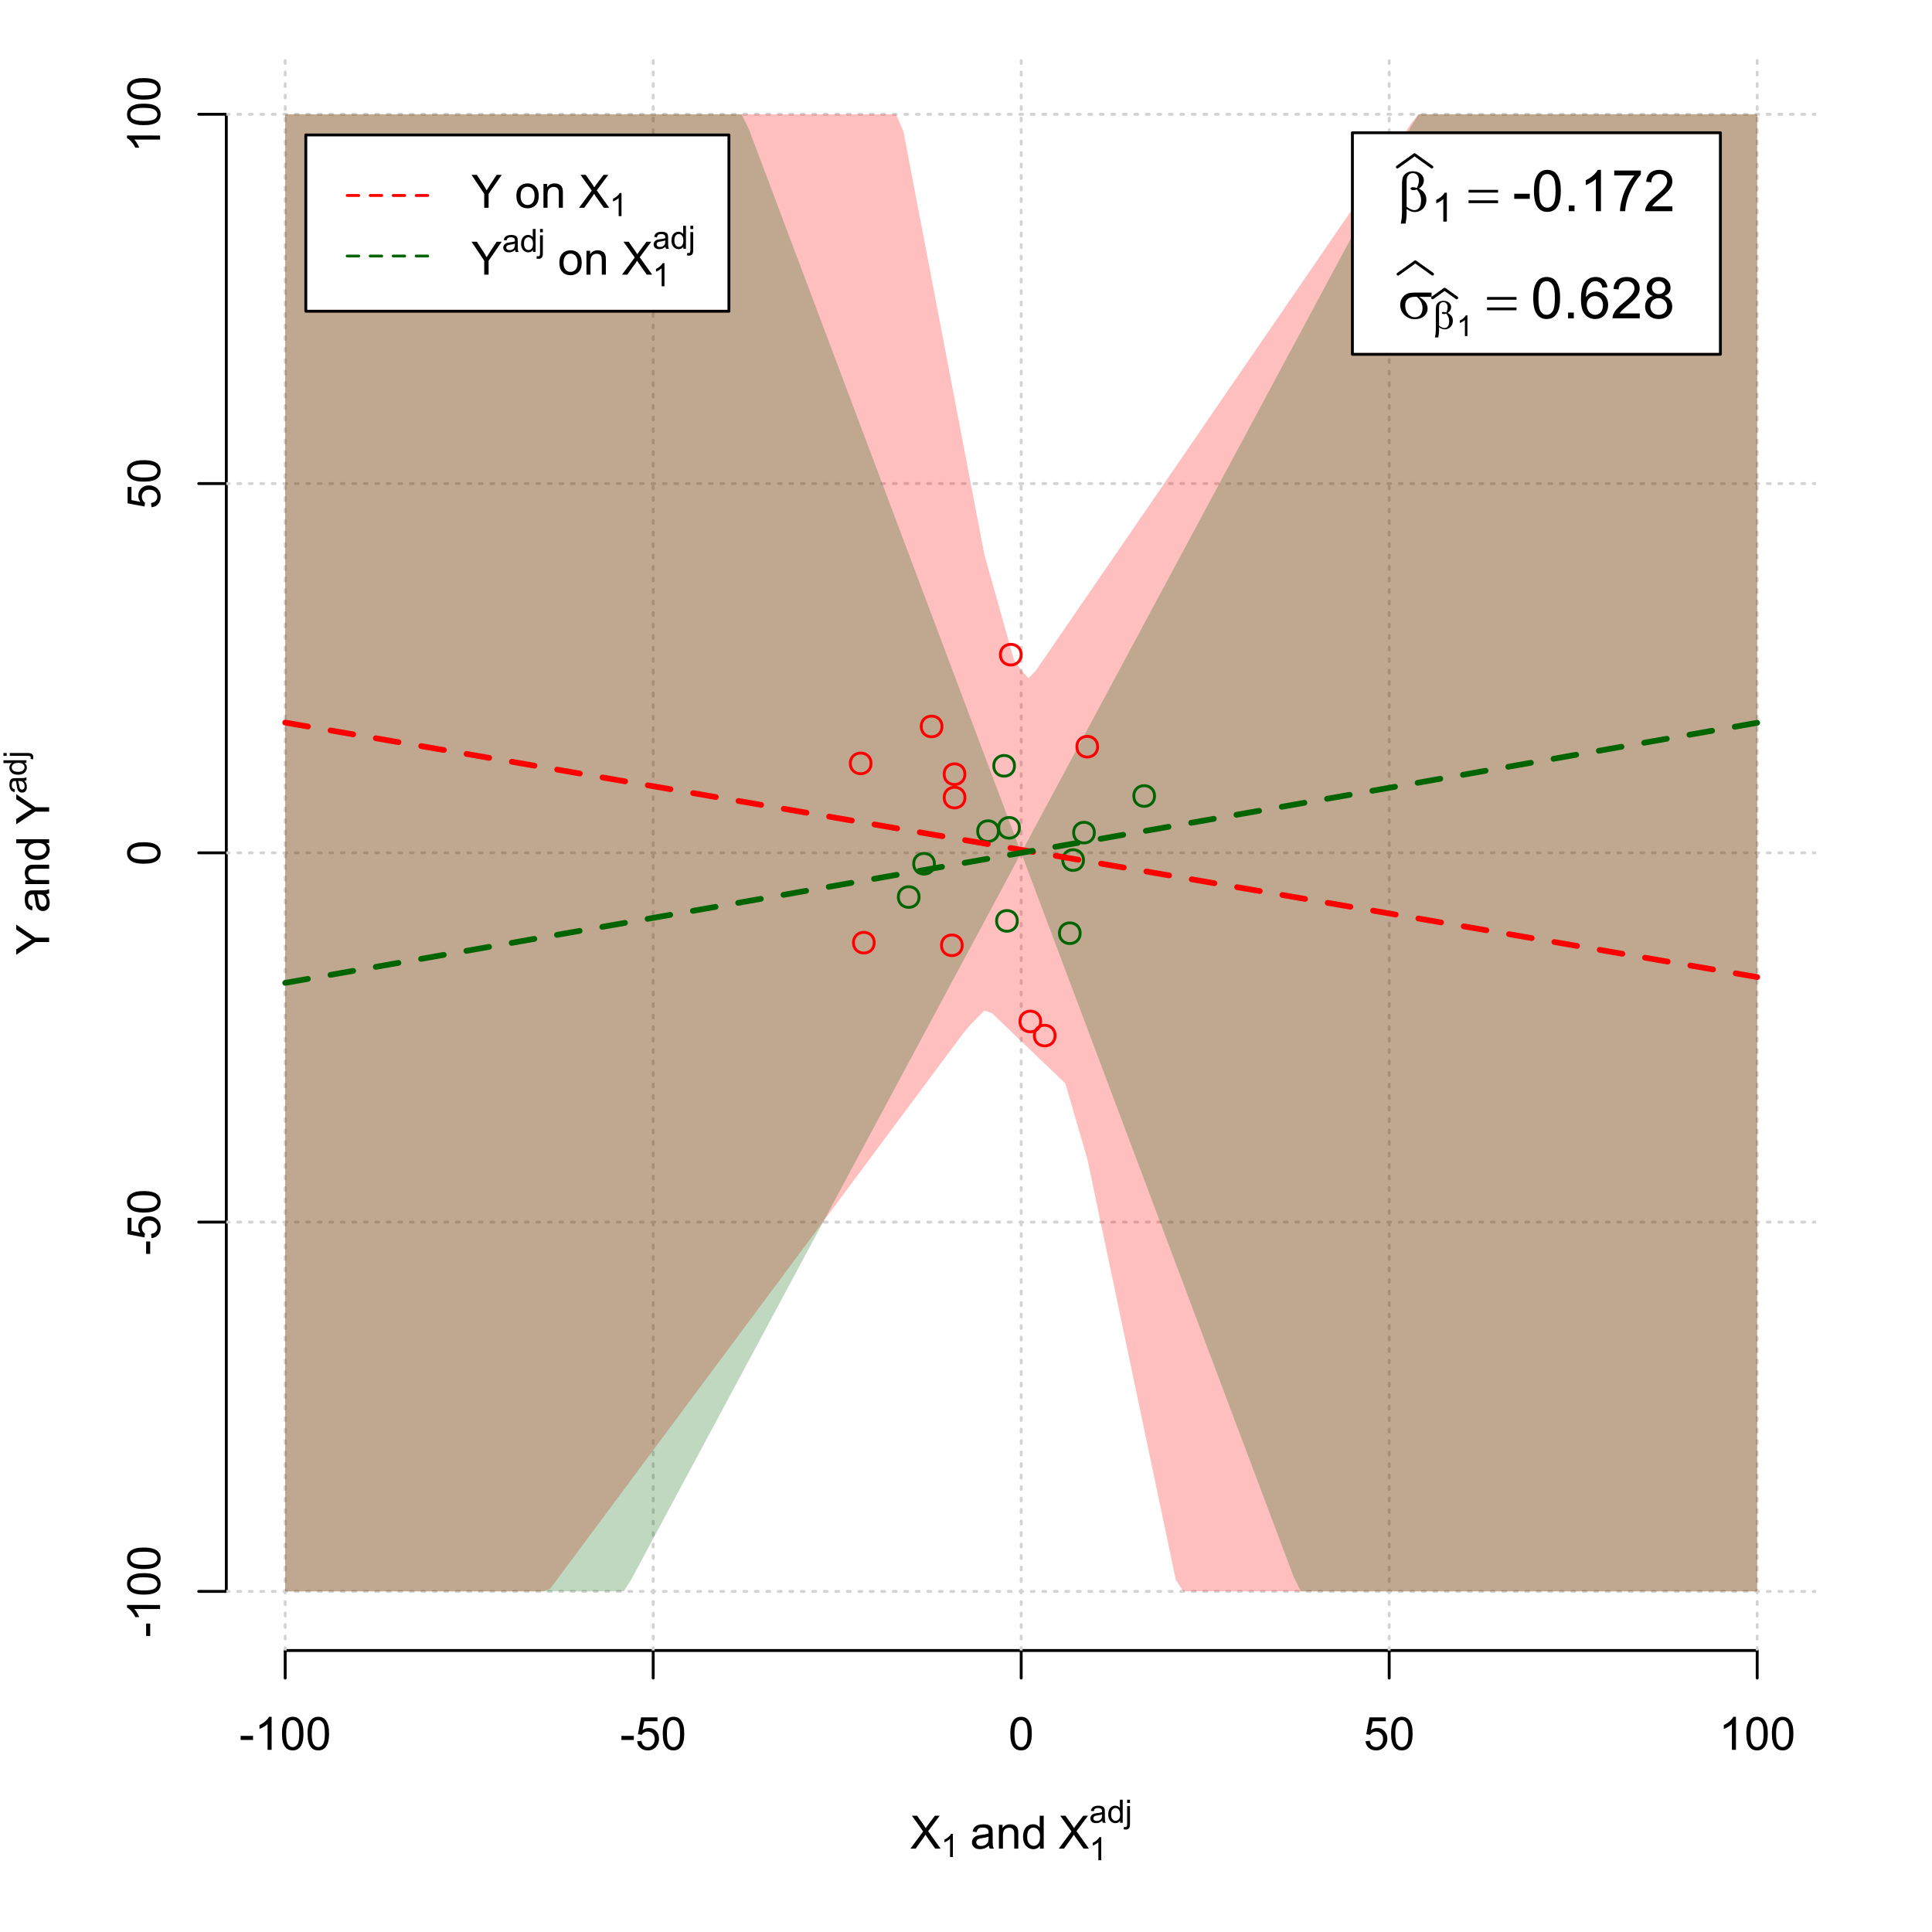 <?xml version="1.0" encoding="UTF-8"?>
<svg xmlns="http://www.w3.org/2000/svg" xmlns:xlink="http://www.w3.org/1999/xlink" width="504pt" height="504pt" viewBox="0 0 504 504" version="1.1">
<defs>
<g>
<symbol overflow="visible" id="glyph0-0">
<path style="stroke:none;" d="M 1.5 0 L 1.5 -7.5 L 7.5 -7.5 L 7.5 0 Z M 1.688 -0.188 L 7.312 -0.188 L 7.312 -7.312 L 1.688 -7.312 Z M 1.688 -0.188 "/>
</symbol>
<symbol overflow="visible" id="glyph0-1">
<path style="stroke:none;" d="M 0.055 0 L 3.375 -4.477 L 0.445 -8.59 L 1.797 -8.59 L 3.359 -6.387 C 3.68 -5.93 3.91 -5.578 4.047 -5.332 C 4.238 -5.645 4.465 -5.969 4.727 -6.312 L 6.457 -8.59 L 7.695 -8.59 L 4.676 -4.539 L 7.93 0 L 6.523 0 L 4.359 -3.062 C 4.238 -3.238 4.113 -3.43 3.984 -3.641 C 3.789 -3.324 3.652 -3.109 3.574 -2.992 L 1.418 0 Z M 0.055 0 "/>
</symbol>
<symbol overflow="visible" id="glyph0-2">
<path style="stroke:none;" d="M 4.852 -0.766 C 4.461 -0.434 4.082 -0.199 3.723 -0.062 C 3.355 0.074 2.969 0.141 2.562 0.141 C 1.875 0.141 1.352 -0.023 0.984 -0.359 C 0.617 -0.688 0.434 -1.117 0.434 -1.641 C 0.434 -1.945 0.5 -2.223 0.641 -2.473 C 0.777 -2.723 0.961 -2.926 1.188 -3.082 C 1.41 -3.234 1.664 -3.348 1.945 -3.43 C 2.152 -3.477 2.465 -3.531 2.883 -3.586 C 3.734 -3.688 4.359 -3.809 4.766 -3.949 C 4.766 -4.09 4.77 -4.18 4.77 -4.227 C 4.77 -4.648 4.668 -4.953 4.469 -5.133 C 4.199 -5.371 3.801 -5.488 3.27 -5.492 C 2.77 -5.488 2.402 -5.402 2.168 -5.23 C 1.934 -5.055 1.758 -4.746 1.648 -4.305 L 0.617 -4.445 C 0.707 -4.887 0.863 -5.242 1.078 -5.516 C 1.289 -5.781 1.598 -5.992 2.008 -6.141 C 2.41 -6.289 2.883 -6.363 3.422 -6.363 C 3.953 -6.363 4.383 -6.301 4.715 -6.176 C 5.047 -6.051 5.293 -5.891 5.449 -5.703 C 5.605 -5.512 5.715 -5.273 5.777 -4.984 C 5.809 -4.805 5.824 -4.48 5.828 -4.016 L 5.828 -2.609 C 5.824 -1.625 5.848 -1.004 5.895 -0.746 C 5.941 -0.484 6.031 -0.238 6.164 0 L 5.062 0 C 4.953 -0.219 4.883 -0.473 4.852 -0.766 Z M 4.766 -3.125 C 4.375 -2.965 3.801 -2.832 3.039 -2.727 C 2.605 -2.66 2.301 -2.59 2.121 -2.516 C 1.941 -2.434 1.801 -2.32 1.703 -2.172 C 1.605 -2.02 1.559 -1.852 1.559 -1.672 C 1.559 -1.387 1.664 -1.152 1.875 -0.969 C 2.086 -0.777 2.398 -0.684 2.812 -0.688 C 3.219 -0.684 3.578 -0.773 3.895 -0.953 C 4.211 -1.129 4.445 -1.371 4.594 -1.68 C 4.707 -1.918 4.762 -2.27 4.766 -2.734 Z M 4.766 -3.125 "/>
</symbol>
<symbol overflow="visible" id="glyph0-3">
<path style="stroke:none;" d="M 0.789 0 L 0.789 -6.223 L 1.742 -6.223 L 1.742 -5.336 C 2.195 -6.02 2.855 -6.363 3.719 -6.363 C 4.09 -6.363 4.434 -6.293 4.754 -6.16 C 5.066 -6.023 5.305 -5.848 5.461 -5.633 C 5.617 -5.41 5.727 -5.152 5.789 -4.852 C 5.828 -4.656 5.848 -4.312 5.848 -3.828 L 5.848 0 L 4.793 0 L 4.793 -3.785 C 4.793 -4.215 4.75 -4.535 4.668 -4.75 C 4.586 -4.961 4.441 -5.129 4.234 -5.258 C 4.023 -5.383 3.777 -5.449 3.5 -5.449 C 3.047 -5.449 2.66 -5.305 2.332 -5.02 C 2.004 -4.734 1.84 -4.195 1.844 -3.398 L 1.844 0 Z M 0.789 0 "/>
</symbol>
<symbol overflow="visible" id="glyph0-4">
<path style="stroke:none;" d="M 4.828 0 L 4.828 -0.785 C 4.43 -0.168 3.848 0.141 3.086 0.141 C 2.59 0.141 2.133 0.004 1.719 -0.27 C 1.297 -0.543 0.977 -0.922 0.75 -1.414 C 0.523 -1.898 0.41 -2.465 0.41 -3.105 C 0.41 -3.727 0.512 -4.289 0.719 -4.797 C 0.926 -5.301 1.238 -5.688 1.652 -5.957 C 2.066 -6.227 2.527 -6.363 3.039 -6.363 C 3.41 -6.363 3.746 -6.281 4.043 -6.125 C 4.336 -5.965 4.574 -5.762 4.758 -5.508 L 4.758 -8.59 L 5.805 -8.59 L 5.805 0 Z M 1.492 -3.105 C 1.488 -2.309 1.656 -1.711 1.996 -1.316 C 2.328 -0.922 2.727 -0.727 3.188 -0.727 C 3.648 -0.727 4.039 -0.914 4.359 -1.293 C 4.68 -1.668 4.84 -2.242 4.844 -3.016 C 4.84 -3.867 4.676 -4.492 4.352 -4.895 C 4.02 -5.289 3.617 -5.488 3.141 -5.492 C 2.672 -5.488 2.277 -5.297 1.965 -4.918 C 1.645 -4.531 1.488 -3.93 1.492 -3.105 Z M 1.492 -3.105 "/>
</symbol>
<symbol overflow="visible" id="glyph0-5">
<path style="stroke:none;" d="M 0.383 -2.578 L 0.383 -3.641 L 3.621 -3.641 L 3.621 -2.578 Z M 0.383 -2.578 "/>
</symbol>
<symbol overflow="visible" id="glyph0-6">
<path style="stroke:none;" d="M 4.469 0 L 3.414 0 L 3.414 -6.719 C 3.16 -6.477 2.828 -6.234 2.414 -5.996 C 2 -5.75 1.629 -5.57 1.305 -5.449 L 1.305 -6.469 C 1.895 -6.742 2.41 -7.078 2.852 -7.477 C 3.293 -7.871 3.605 -8.254 3.789 -8.625 L 4.469 -8.625 Z M 4.469 0 "/>
</symbol>
<symbol overflow="visible" id="glyph0-7">
<path style="stroke:none;" d="M 0.5 -4.234 C 0.496 -5.246 0.602 -6.062 0.812 -6.688 C 1.02 -7.305 1.328 -7.785 1.742 -8.121 C 2.148 -8.457 2.668 -8.625 3.297 -8.625 C 3.758 -8.625 4.164 -8.531 4.512 -8.348 C 4.855 -8.16 5.141 -7.891 5.371 -7.543 C 5.594 -7.191 5.773 -6.766 5.906 -6.266 C 6.035 -5.762 6.098 -5.086 6.102 -4.234 C 6.098 -3.227 5.996 -2.414 5.789 -1.797 C 5.578 -1.176 5.266 -0.695 4.859 -0.359 C 4.445 -0.02 3.926 0.145 3.297 0.148 C 2.465 0.145 1.816 -0.148 1.348 -0.742 C 0.781 -1.457 0.496 -2.621 0.5 -4.234 Z M 1.582 -4.234 C 1.582 -2.824 1.746 -1.887 2.074 -1.418 C 2.402 -0.949 2.809 -0.715 3.297 -0.719 C 3.777 -0.715 4.184 -0.949 4.52 -1.422 C 4.848 -1.887 5.016 -2.824 5.016 -4.234 C 5.016 -5.648 4.848 -6.59 4.52 -7.055 C 4.184 -7.516 3.773 -7.746 3.289 -7.75 C 2.801 -7.746 2.414 -7.543 2.125 -7.137 C 1.762 -6.613 1.582 -5.645 1.582 -4.234 Z M 1.582 -4.234 "/>
</symbol>
<symbol overflow="visible" id="glyph0-8">
<path style="stroke:none;" d="M 0.5 -2.25 L 1.605 -2.344 C 1.684 -1.805 1.871 -1.398 2.176 -1.125 C 2.473 -0.852 2.836 -0.715 3.258 -0.719 C 3.766 -0.715 4.195 -0.906 4.547 -1.293 C 4.898 -1.672 5.074 -2.18 5.074 -2.82 C 5.074 -3.414 4.902 -3.891 4.566 -4.242 C 4.227 -4.59 3.785 -4.762 3.242 -4.766 C 2.898 -4.762 2.594 -4.684 2.32 -4.531 C 2.047 -4.375 1.832 -4.176 1.676 -3.93 L 0.688 -4.062 L 1.516 -8.473 L 5.789 -8.473 L 5.789 -7.465 L 2.359 -7.465 L 1.898 -5.156 C 2.414 -5.516 2.953 -5.695 3.523 -5.695 C 4.27 -5.695 4.902 -5.434 5.422 -4.914 C 5.934 -4.395 6.191 -3.727 6.195 -2.914 C 6.191 -2.133 5.965 -1.461 5.516 -0.898 C 4.961 -0.199 4.211 0.145 3.258 0.148 C 2.477 0.145 1.836 -0.07 1.344 -0.508 C 0.844 -0.941 0.562 -1.523 0.5 -2.25 Z M 0.5 -2.25 "/>
</symbol>
<symbol overflow="visible" id="glyph0-9">
<path style="stroke:none;" d="M 3.344 0 L 3.344 -3.641 L 0.035 -8.59 L 1.418 -8.59 L 3.109 -6 C 3.418 -5.516 3.711 -5.031 3.984 -4.547 C 4.242 -4.992 4.555 -5.496 4.922 -6.062 L 6.586 -8.59 L 7.91 -8.59 L 4.484 -3.641 L 4.484 0 Z M 3.344 0 "/>
</symbol>
<symbol overflow="visible" id="glyph0-10">
<path style="stroke:none;" d=""/>
</symbol>
<symbol overflow="visible" id="glyph0-11">
<path style="stroke:none;" d="M 0.398 -3.109 C 0.398 -4.262 0.719 -5.117 1.359 -5.672 C 1.895 -6.133 2.547 -6.363 3.316 -6.363 C 4.172 -6.363 4.871 -6.082 5.414 -5.52 C 5.953 -4.957 6.223 -4.184 6.227 -3.199 C 6.223 -2.398 6.102 -1.766 5.867 -1.309 C 5.625 -0.848 5.277 -0.492 4.82 -0.238 C 4.359 0.016 3.859 0.141 3.316 0.141 C 2.441 0.141 1.734 -0.137 1.203 -0.695 C 0.664 -1.254 0.398 -2.059 0.398 -3.109 Z M 1.484 -3.109 C 1.48 -2.309 1.656 -1.711 2.004 -1.32 C 2.348 -0.922 2.785 -0.727 3.316 -0.727 C 3.84 -0.727 4.273 -0.926 4.621 -1.324 C 4.969 -1.723 5.145 -2.328 5.145 -3.148 C 5.145 -3.914 4.969 -4.496 4.617 -4.895 C 4.266 -5.289 3.832 -5.488 3.316 -5.492 C 2.785 -5.488 2.348 -5.293 2.004 -4.898 C 1.656 -4.5 1.48 -3.902 1.484 -3.109 Z M 1.484 -3.109 "/>
</symbol>
<symbol overflow="visible" id="glyph1-0">
<path style="stroke:none;" d="M 1.051 0 L 1.051 -5.25 L 5.25 -5.25 L 5.25 0 Z M 1.18 -0.133 L 5.117 -0.133 L 5.117 -5.117 L 1.18 -5.117 Z M 1.18 -0.133 "/>
</symbol>
<symbol overflow="visible" id="glyph1-1">
<path style="stroke:none;" d="M 3.129 0 L 2.391 0 L 2.391 -4.703 C 2.211 -4.531 1.977 -4.363 1.691 -4.195 C 1.398 -4.023 1.141 -3.895 0.914 -3.812 L 0.914 -4.527 C 1.328 -4.719 1.688 -4.953 1.996 -5.234 C 2.305 -5.508 2.523 -5.777 2.652 -6.039 L 3.129 -6.039 Z M 3.129 0 "/>
</symbol>
<symbol overflow="visible" id="glyph1-2">
<path style="stroke:none;" d="M 3.395 -0.539 C 3.117 -0.305 2.855 -0.137 2.605 -0.043 C 2.352 0.051 2.082 0.094 1.793 0.098 C 1.312 0.094 0.941 -0.02 0.688 -0.25 C 0.43 -0.48 0.305 -0.781 0.305 -1.148 C 0.305 -1.359 0.352 -1.551 0.449 -1.73 C 0.543 -1.902 0.668 -2.047 0.828 -2.156 C 0.984 -2.262 1.164 -2.34 1.363 -2.398 C 1.504 -2.434 1.723 -2.473 2.02 -2.512 C 2.609 -2.578 3.047 -2.664 3.336 -2.766 C 3.336 -2.867 3.34 -2.93 3.34 -2.957 C 3.34 -3.258 3.27 -3.469 3.129 -3.594 C 2.941 -3.758 2.66 -3.844 2.289 -3.844 C 1.941 -3.844 1.684 -3.781 1.52 -3.66 C 1.348 -3.535 1.227 -3.32 1.152 -3.016 L 0.43 -3.113 C 0.492 -3.418 0.602 -3.668 0.754 -3.863 C 0.902 -4.051 1.121 -4.199 1.406 -4.301 C 1.688 -4.402 2.016 -4.453 2.395 -4.453 C 2.766 -4.453 3.066 -4.406 3.301 -4.32 C 3.527 -4.23 3.699 -4.121 3.812 -3.992 C 3.918 -3.855 3.996 -3.691 4.043 -3.492 C 4.066 -3.363 4.078 -3.133 4.082 -2.809 L 4.082 -1.824 C 4.078 -1.137 4.094 -0.703 4.129 -0.523 C 4.156 -0.336 4.219 -0.164 4.316 0 L 3.543 0 C 3.465 -0.152 3.414 -0.332 3.395 -0.539 Z M 3.336 -2.188 C 3.062 -2.074 2.66 -1.98 2.129 -1.906 C 1.82 -1.859 1.605 -1.812 1.484 -1.758 C 1.355 -1.703 1.258 -1.621 1.191 -1.52 C 1.121 -1.41 1.09 -1.293 1.09 -1.168 C 1.09 -0.969 1.164 -0.805 1.312 -0.676 C 1.461 -0.543 1.68 -0.48 1.969 -0.48 C 2.25 -0.48 2.5 -0.539 2.727 -0.664 C 2.945 -0.785 3.109 -0.957 3.215 -1.176 C 3.293 -1.34 3.332 -1.586 3.336 -1.914 Z M 3.336 -2.188 "/>
</symbol>
<symbol overflow="visible" id="glyph1-3">
<path style="stroke:none;" d="M 3.379 0 L 3.379 -0.551 C 3.102 -0.121 2.695 0.094 2.16 0.098 C 1.812 0.094 1.492 0 1.203 -0.188 C 0.906 -0.379 0.68 -0.645 0.523 -0.988 C 0.359 -1.328 0.281 -1.723 0.285 -2.172 C 0.281 -2.605 0.355 -3 0.504 -3.355 C 0.648 -3.707 0.863 -3.977 1.156 -4.168 C 1.441 -4.355 1.766 -4.453 2.129 -4.453 C 2.387 -4.453 2.621 -4.395 2.828 -4.285 C 3.031 -4.172 3.199 -4.031 3.332 -3.855 L 3.332 -6.012 L 4.066 -6.012 L 4.066 0 Z M 1.047 -2.172 C 1.043 -1.613 1.16 -1.195 1.398 -0.922 C 1.629 -0.641 1.906 -0.504 2.23 -0.508 C 2.551 -0.504 2.824 -0.637 3.051 -0.902 C 3.273 -1.168 3.387 -1.57 3.391 -2.113 C 3.387 -2.707 3.273 -3.145 3.047 -3.426 C 2.816 -3.703 2.531 -3.844 2.199 -3.844 C 1.867 -3.844 1.594 -3.707 1.375 -3.441 C 1.152 -3.168 1.043 -2.746 1.047 -2.172 Z M 1.047 -2.172 "/>
</symbol>
<symbol overflow="visible" id="glyph1-4">
<path style="stroke:none;" d="M 0.551 -5.156 L 0.551 -6.012 L 1.289 -6.012 L 1.289 -5.156 Z M -0.387 1.691 L -0.246 1.062 C -0.098 1.098 0.016 1.117 0.102 1.121 C 0.25 1.117 0.363 1.066 0.438 0.969 C 0.512 0.867 0.551 0.621 0.551 0.223 L 0.551 -4.355 L 1.289 -4.355 L 1.289 0.238 C 1.289 0.773 1.219 1.148 1.078 1.359 C 0.898 1.633 0.602 1.77 0.191 1.77 C -0.008 1.77 -0.199 1.742 -0.387 1.691 Z M -0.387 1.691 "/>
</symbol>
<symbol overflow="visible" id="glyph2-0">
<path style="stroke:none;" d="M 0.602 0 L 0.602 -7.5 L 6.602 -7.5 L 6.602 0 Z M 0.789 -0.188 L 6.414 -0.188 L 6.414 -7.312 L 0.789 -7.312 Z M 0.789 -0.188 "/>
</symbol>
<symbol overflow="visible" id="glyph2-1">
<path style="stroke:none;" d=""/>
</symbol>
<symbol overflow="visible" id="glyph3-0">
<path style="stroke:none;" d="M 0 -1.5 L -7.5 -1.5 L -7.5 -7.5 L 0 -7.5 Z M -0.188 -1.688 L -0.188 -7.312 L -7.312 -7.312 L -7.312 -1.688 Z M -0.188 -1.688 "/>
</symbol>
<symbol overflow="visible" id="glyph3-1">
<path style="stroke:none;" d="M 0 -3.344 L -3.641 -3.348 L -8.59 -0.035 L -8.59 -1.418 L -6 -3.113 C -5.516 -3.422 -5.031 -3.715 -4.547 -3.984 C -4.992 -4.242 -5.496 -4.555 -6.062 -4.922 L -8.59 -6.586 L -8.59 -7.91 L -3.637 -4.484 L 0 -4.484 Z M 0 -3.344 "/>
</symbol>
<symbol overflow="visible" id="glyph3-2">
<path style="stroke:none;" d="M -0.766 -4.852 C -0.434 -4.461 -0.199 -4.082 -0.062 -3.723 C 0.074 -3.355 0.141 -2.969 0.141 -2.562 C 0.141 -1.875 -0.023 -1.352 -0.359 -0.984 C -0.688 -0.617 -1.117 -0.434 -1.641 -0.434 C -1.945 -0.434 -2.223 -0.5 -2.473 -0.641 C -2.723 -0.777 -2.926 -0.961 -3.082 -1.188 C -3.234 -1.41 -3.348 -1.664 -3.43 -1.945 C -3.477 -2.152 -3.531 -2.465 -3.586 -2.883 C -3.688 -3.734 -3.809 -4.359 -3.949 -4.766 C -4.09 -4.766 -4.18 -4.77 -4.227 -4.77 C -4.648 -4.77 -4.953 -4.668 -5.133 -4.469 C -5.371 -4.199 -5.488 -3.801 -5.492 -3.27 C -5.488 -2.773 -5.402 -2.406 -5.23 -2.172 C -5.055 -1.934 -4.746 -1.758 -4.305 -1.648 L -4.445 -0.617 C -4.887 -0.707 -5.242 -0.863 -5.516 -1.078 C -5.781 -1.293 -5.992 -1.602 -6.141 -2.012 C -6.289 -2.414 -6.363 -2.887 -6.363 -3.422 C -6.363 -3.953 -6.301 -4.383 -6.176 -4.715 C -6.051 -5.047 -5.891 -5.293 -5.703 -5.449 C -5.512 -5.605 -5.273 -5.715 -4.984 -5.777 C -4.805 -5.809 -4.48 -5.824 -4.016 -5.828 L -2.605 -5.828 C -1.625 -5.824 -1.004 -5.848 -0.746 -5.895 C -0.48 -5.941 -0.234 -6.031 0 -6.164 L 0 -5.062 C -0.219 -4.953 -0.473 -4.883 -0.766 -4.852 Z M -3.121 -4.766 C -2.961 -4.375 -2.828 -3.801 -2.727 -3.039 C -2.66 -2.605 -2.59 -2.301 -2.516 -2.121 C -2.434 -1.941 -2.32 -1.801 -2.172 -1.703 C -2.02 -1.605 -1.852 -1.559 -1.672 -1.559 C -1.387 -1.559 -1.152 -1.664 -0.965 -1.875 C -0.773 -2.086 -0.68 -2.398 -0.684 -2.812 C -0.68 -3.219 -0.77 -3.578 -0.949 -3.895 C -1.129 -4.211 -1.371 -4.445 -1.68 -4.594 C -1.918 -4.707 -2.27 -4.762 -2.734 -4.766 Z M -3.121 -4.766 "/>
</symbol>
<symbol overflow="visible" id="glyph3-3">
<path style="stroke:none;" d="M 0 -0.789 L -6.223 -0.793 L -6.223 -1.742 L -5.336 -1.742 C -6.02 -2.195 -6.363 -2.855 -6.363 -3.723 C -6.363 -4.09 -6.293 -4.434 -6.16 -4.754 C -6.023 -5.066 -5.848 -5.305 -5.633 -5.461 C -5.41 -5.617 -5.152 -5.727 -4.852 -5.789 C -4.656 -5.828 -4.312 -5.848 -3.824 -5.848 L 0 -5.848 L 0 -4.793 L -3.785 -4.793 C -4.215 -4.793 -4.535 -4.75 -4.75 -4.668 C -4.961 -4.586 -5.129 -4.441 -5.258 -4.234 C -5.383 -4.023 -5.449 -3.777 -5.449 -3.5 C -5.449 -3.047 -5.305 -2.66 -5.02 -2.336 C -4.734 -2.008 -4.195 -1.844 -3.398 -1.848 L 0 -1.844 Z M 0 -0.789 "/>
</symbol>
<symbol overflow="visible" id="glyph3-4">
<path style="stroke:none;" d="M 0 -4.828 L -0.785 -4.828 C -0.168 -4.43 0.141 -3.848 0.141 -3.086 C 0.141 -2.59 0.004 -2.133 -0.27 -1.719 C -0.543 -1.297 -0.922 -0.977 -1.414 -0.75 C -1.898 -0.523 -2.465 -0.41 -3.105 -0.41 C -3.727 -0.41 -4.289 -0.512 -4.797 -0.719 C -5.301 -0.926 -5.688 -1.238 -5.957 -1.652 C -6.227 -2.066 -6.363 -2.527 -6.363 -3.043 C -6.363 -3.414 -6.281 -3.75 -6.125 -4.043 C -5.965 -4.336 -5.762 -4.574 -5.508 -4.758 L -8.59 -4.758 L -8.59 -5.809 L 0 -5.805 Z M -3.105 -1.496 C -2.309 -1.492 -1.711 -1.66 -1.316 -1.996 C -0.922 -2.328 -0.727 -2.727 -0.727 -3.188 C -0.727 -3.648 -0.914 -4.039 -1.289 -4.359 C -1.664 -4.68 -2.238 -4.84 -3.016 -4.844 C -3.867 -4.84 -4.492 -4.676 -4.895 -4.352 C -5.289 -4.023 -5.488 -3.621 -5.492 -3.141 C -5.488 -2.672 -5.297 -2.277 -4.918 -1.965 C -4.531 -1.648 -3.93 -1.492 -3.105 -1.496 Z M -3.105 -1.496 "/>
</symbol>
<symbol overflow="visible" id="glyph3-5">
<path style="stroke:none;" d="M -2.578 -0.383 L -3.641 -0.383 L -3.641 -3.621 L -2.578 -3.621 Z M -2.578 -0.383 "/>
</symbol>
<symbol overflow="visible" id="glyph3-6">
<path style="stroke:none;" d="M 0 -4.469 L 0 -3.414 L -6.719 -3.418 C -6.477 -3.16 -6.234 -2.828 -5.996 -2.418 C -5.75 -2.004 -5.57 -1.633 -5.449 -1.309 L -6.469 -1.309 C -6.742 -1.895 -7.078 -2.41 -7.477 -2.852 C -7.871 -3.293 -8.254 -3.605 -8.625 -3.793 L -8.625 -4.473 Z M 0 -4.469 "/>
</symbol>
<symbol overflow="visible" id="glyph3-7">
<path style="stroke:none;" d="M -4.234 -0.5 C -5.246 -0.496 -6.062 -0.602 -6.688 -0.812 C -7.305 -1.02 -7.785 -1.328 -8.121 -1.742 C -8.457 -2.152 -8.625 -2.672 -8.625 -3.301 C -8.625 -3.758 -8.531 -4.164 -8.348 -4.512 C -8.16 -4.859 -7.891 -5.145 -7.543 -5.371 C -7.191 -5.594 -6.766 -5.773 -6.266 -5.906 C -5.762 -6.035 -5.086 -6.098 -4.234 -6.102 C -3.223 -6.098 -2.41 -5.996 -1.793 -5.789 C -1.176 -5.578 -0.695 -5.266 -0.359 -4.859 C -0.02 -4.445 0.145 -3.926 0.148 -3.297 C 0.145 -2.465 -0.148 -1.816 -0.742 -1.348 C -1.457 -0.781 -2.621 -0.496 -4.234 -0.5 Z M -4.234 -1.582 C -2.824 -1.582 -1.887 -1.746 -1.418 -2.074 C -0.949 -2.402 -0.715 -2.809 -0.719 -3.297 C -0.715 -3.777 -0.949 -4.184 -1.422 -4.52 C -1.887 -4.848 -2.824 -5.016 -4.234 -5.016 C -5.648 -5.016 -6.59 -4.848 -7.055 -4.52 C -7.516 -4.188 -7.746 -3.777 -7.75 -3.289 C -7.746 -2.801 -7.543 -2.414 -7.137 -2.129 C -6.613 -1.762 -5.645 -1.582 -4.234 -1.582 Z M -4.234 -1.582 "/>
</symbol>
<symbol overflow="visible" id="glyph3-8">
<path style="stroke:none;" d="M -2.25 -0.5 L -2.344 -1.605 C -1.805 -1.684 -1.398 -1.871 -1.125 -2.176 C -0.852 -2.473 -0.715 -2.836 -0.719 -3.258 C -0.715 -3.766 -0.906 -4.195 -1.293 -4.547 C -1.672 -4.898 -2.18 -5.074 -2.816 -5.074 C -3.414 -5.074 -3.891 -4.902 -4.242 -4.566 C -4.59 -4.227 -4.762 -3.785 -4.766 -3.242 C -4.762 -2.898 -4.684 -2.594 -4.531 -2.32 C -4.375 -2.047 -4.176 -1.832 -3.93 -1.676 L -4.062 -0.688 L -8.473 -1.52 L -8.473 -5.789 L -7.465 -5.789 L -7.465 -2.363 L -5.156 -1.898 C -5.516 -2.414 -5.695 -2.953 -5.695 -3.523 C -5.695 -4.27 -5.434 -4.902 -4.914 -5.422 C -4.395 -5.934 -3.727 -6.191 -2.91 -6.195 C -2.133 -6.191 -1.461 -5.965 -0.895 -5.516 C -0.199 -4.961 0.145 -4.211 0.148 -3.258 C 0.145 -2.477 -0.07 -1.836 -0.508 -1.344 C -0.941 -0.848 -1.523 -0.566 -2.25 -0.5 Z M -2.25 -0.5 "/>
</symbol>
<symbol overflow="visible" id="glyph4-0">
<path style="stroke:none;" d="M 0 -0.602 L -7.5 -0.605 L -7.5 -6.605 L 0 -6.602 Z M -0.188 -0.789 L -0.188 -6.414 L -7.312 -6.418 L -7.312 -0.793 Z M -0.188 -0.789 "/>
</symbol>
<symbol overflow="visible" id="glyph4-1">
<path style="stroke:none;" d=""/>
</symbol>
<symbol overflow="visible" id="glyph5-0">
<path style="stroke:none;" d="M 0 -1.051 L -5.25 -1.051 L -5.25 -5.25 L 0 -5.25 Z M -0.133 -1.18 L -0.133 -5.117 L -5.117 -5.117 L -5.117 -1.18 Z M -0.133 -1.18 "/>
</symbol>
<symbol overflow="visible" id="glyph5-1">
<path style="stroke:none;" d="M -0.539 -3.395 C -0.305 -3.117 -0.137 -2.855 -0.043 -2.605 C 0.051 -2.352 0.094 -2.082 0.098 -1.793 C 0.094 -1.312 -0.02 -0.941 -0.25 -0.688 C -0.48 -0.43 -0.781 -0.305 -1.148 -0.305 C -1.359 -0.305 -1.551 -0.352 -1.73 -0.449 C -1.902 -0.543 -2.047 -0.668 -2.156 -0.828 C -2.262 -0.984 -2.34 -1.164 -2.398 -1.363 C -2.434 -1.504 -2.473 -1.723 -2.512 -2.02 C -2.578 -2.609 -2.664 -3.047 -2.766 -3.336 C -2.867 -3.336 -2.93 -3.34 -2.957 -3.34 C -3.258 -3.34 -3.469 -3.27 -3.594 -3.129 C -3.758 -2.941 -3.844 -2.66 -3.844 -2.289 C -3.844 -1.941 -3.781 -1.684 -3.66 -1.52 C -3.535 -1.352 -3.32 -1.23 -3.016 -1.152 L -3.113 -0.43 C -3.418 -0.492 -3.668 -0.602 -3.863 -0.754 C -4.051 -0.902 -4.199 -1.121 -4.301 -1.406 C -4.402 -1.688 -4.453 -2.016 -4.453 -2.395 C -4.453 -2.766 -4.406 -3.066 -4.32 -3.301 C -4.23 -3.527 -4.121 -3.699 -3.992 -3.812 C -3.855 -3.918 -3.691 -3.996 -3.492 -4.043 C -3.363 -4.066 -3.133 -4.078 -2.809 -4.082 L -1.824 -4.082 C -1.137 -4.078 -0.703 -4.094 -0.523 -4.129 C -0.336 -4.156 -0.164 -4.219 0 -4.316 L 0 -3.543 C -0.152 -3.465 -0.332 -3.414 -0.539 -3.395 Z M -2.188 -3.336 C -2.074 -3.062 -1.98 -2.66 -1.906 -2.129 C -1.859 -1.82 -1.812 -1.605 -1.758 -1.484 C -1.703 -1.355 -1.621 -1.258 -1.52 -1.191 C -1.41 -1.121 -1.293 -1.09 -1.168 -1.09 C -0.969 -1.09 -0.805 -1.164 -0.676 -1.312 C -0.543 -1.461 -0.48 -1.68 -0.48 -1.969 C -0.48 -2.25 -0.539 -2.5 -0.664 -2.727 C -0.785 -2.945 -0.957 -3.109 -1.176 -3.215 C -1.34 -3.293 -1.586 -3.332 -1.914 -3.336 Z M -2.188 -3.336 "/>
</symbol>
<symbol overflow="visible" id="glyph5-2">
<path style="stroke:none;" d="M 0 -3.379 L -0.551 -3.379 C -0.121 -3.102 0.094 -2.695 0.098 -2.16 C 0.094 -1.812 0 -1.492 -0.188 -1.203 C -0.379 -0.906 -0.645 -0.684 -0.988 -0.527 C -1.328 -0.367 -1.723 -0.285 -2.172 -0.289 C -2.605 -0.285 -3 -0.359 -3.355 -0.504 C -3.707 -0.648 -3.977 -0.863 -4.168 -1.156 C -4.355 -1.441 -4.453 -1.766 -4.453 -2.129 C -4.453 -2.387 -4.395 -2.621 -4.285 -2.828 C -4.172 -3.031 -4.031 -3.199 -3.855 -3.332 L -6.012 -3.332 L -6.012 -4.066 L 0 -4.066 Z M -2.172 -1.047 C -1.613 -1.043 -1.195 -1.16 -0.922 -1.398 C -0.641 -1.629 -0.504 -1.906 -0.508 -2.23 C -0.504 -2.551 -0.637 -2.824 -0.902 -3.051 C -1.168 -3.273 -1.57 -3.387 -2.113 -3.391 C -2.707 -3.387 -3.145 -3.273 -3.426 -3.047 C -3.703 -2.816 -3.844 -2.531 -3.844 -2.199 C -3.844 -1.867 -3.707 -1.594 -3.441 -1.375 C -3.168 -1.152 -2.746 -1.043 -2.172 -1.047 Z M -2.172 -1.047 "/>
</symbol>
<symbol overflow="visible" id="glyph5-3">
<path style="stroke:none;" d="M -5.156 -0.551 L -6.012 -0.551 L -6.012 -1.289 L -5.156 -1.289 Z M 1.691 0.387 L 1.062 0.246 C 1.098 0.098 1.117 -0.016 1.121 -0.102 C 1.117 -0.25 1.066 -0.363 0.969 -0.438 C 0.867 -0.512 0.621 -0.551 0.223 -0.551 L -4.355 -0.551 L -4.355 -1.289 L 0.238 -1.289 C 0.773 -1.289 1.148 -1.219 1.359 -1.078 C 1.633 -0.898 1.77 -0.602 1.77 -0.191 C 1.77 0.008 1.742 0.199 1.691 0.387 Z M 1.691 0.387 "/>
</symbol>
<symbol overflow="visible" id="glyph6-0">
<path style="stroke:none;" d="M 0.754 0 L 0.754 -9.375 L 8.254 -9.375 L 8.254 0 Z M 0.988 -0.234 L 8.02 -0.234 L 8.02 -9.141 L 0.988 -9.141 Z M 0.988 -0.234 "/>
</symbol>
<symbol overflow="visible" id="glyph6-1">
<path style="stroke:none;" d="M 2.418 -0.57 L 2.418 0.668 C 2.414 1.457 2.316 2.312 2.125 3.238 L 0.887 3.238 C 1.016 2.629 1.094 2.215 1.121 2 C 1.18 1.312 1.211 0.812 1.215 0.5 L 1.215 -6.988 C 1.211 -7.859 1.297 -8.508 1.473 -8.93 C 1.645 -9.352 1.957 -9.703 2.41 -9.988 C 2.859 -10.27 3.402 -10.41 4.035 -10.414 C 4.906 -10.41 5.605 -10.176 6.129 -9.711 C 6.652 -9.238 6.914 -8.684 6.914 -8.043 C 6.914 -7.625 6.805 -7.23 6.594 -6.855 C 6.379 -6.48 6.051 -6.156 5.609 -5.891 C 6.914 -5.262 7.57 -4.289 7.574 -2.973 C 7.57 -2.383 7.434 -1.836 7.164 -1.332 C 6.887 -0.82 6.512 -0.434 6.035 -0.172 C 5.555 0.094 5.059 0.223 4.555 0.227 C 4.227 0.223 3.906 0.168 3.586 0.059 C 3.266 -0.051 2.875 -0.258 2.418 -0.57 Z M 2.418 -1.148 C 2.891 -0.816 3.305 -0.578 3.656 -0.434 C 3.918 -0.324 4.18 -0.27 4.445 -0.27 C 4.938 -0.27 5.352 -0.473 5.688 -0.879 C 6.02 -1.285 6.188 -1.93 6.188 -2.82 C 6.188 -3.375 6.105 -3.863 5.949 -4.281 C 5.785 -4.695 5.508 -5.152 5.113 -5.656 C 4.773 -5.539 4.484 -5.484 4.242 -5.484 C 3.945 -5.484 3.738 -5.527 3.621 -5.617 C 3.5 -5.703 3.438 -5.797 3.441 -5.902 C 3.438 -5.992 3.484 -6.078 3.578 -6.152 C 3.668 -6.223 3.816 -6.258 4.027 -6.262 C 4.262 -6.258 4.625 -6.195 5.113 -6.07 C 5.453 -6.75 5.625 -7.391 5.625 -8 C 5.625 -8.609 5.473 -9.086 5.172 -9.426 C 4.867 -9.758 4.492 -9.926 4.043 -9.93 C 3.477 -9.926 3.035 -9.688 2.727 -9.215 C 2.516 -8.895 2.414 -8.383 2.418 -7.684 Z M 2.418 -1.148 "/>
</symbol>
<symbol overflow="visible" id="glyph6-2">
<path style="stroke:none;" d="M 0.27 -5.559 L 7.961 -5.559 L 7.961 -4.848 L 0.27 -4.848 Z M 0.27 -2.828 L 7.961 -2.828 L 7.961 -2.102 L 0.27 -2.102 Z M 0.27 -2.828 "/>
</symbol>
<symbol overflow="visible" id="glyph6-3">
<path style="stroke:none;" d="M 8.746 -5.602 L 5.465 -5.602 C 6.199 -5.191 6.758 -4.734 7.141 -4.238 C 7.52 -3.738 7.711 -3.164 7.711 -2.512 C 7.711 -1.758 7.406 -1.113 6.801 -0.578 C 6.195 -0.043 5.387 0.223 4.371 0.227 C 3.301 0.223 2.398 -0.137 1.668 -0.863 C 0.934 -1.59 0.566 -2.469 0.57 -3.5 C 0.566 -4.117 0.723 -4.68 1.031 -5.184 C 1.336 -5.688 1.723 -6.066 2.199 -6.324 C 2.668 -6.578 3.391 -6.707 4.367 -6.711 L 8.746 -6.711 Z M 4.914 -5.602 C 4.707 -5.605 4.551 -5.605 4.445 -5.609 C 3.566 -5.605 2.918 -5.41 2.5 -5.023 C 2.074 -4.629 1.863 -4.078 1.867 -3.367 C 1.863 -2.434 2.113 -1.684 2.621 -1.117 C 3.121 -0.551 3.719 -0.27 4.41 -0.27 C 4.984 -0.27 5.457 -0.473 5.828 -0.887 C 6.199 -1.297 6.387 -1.895 6.387 -2.672 C 6.387 -3.797 5.895 -4.773 4.914 -5.602 Z M 4.914 -5.602 "/>
</symbol>
<symbol overflow="visible" id="glyph7-0">
<path style="stroke:none;" d="M 1.312 0 L 1.312 -6.562 L 6.562 -6.562 L 6.562 0 Z M 1.477 -0.164 L 6.398 -0.164 L 6.398 -6.398 L 1.477 -6.398 Z M 1.477 -0.164 "/>
</symbol>
<symbol overflow="visible" id="glyph7-1">
<path style="stroke:none;" d="M 3.91 0 L 2.988 0 L 2.988 -5.879 C 2.766 -5.664 2.473 -5.453 2.113 -5.242 C 1.75 -5.027 1.426 -4.871 1.145 -4.77 L 1.145 -5.66 C 1.656 -5.902 2.109 -6.195 2.496 -6.539 C 2.883 -6.883 3.156 -7.219 3.316 -7.547 L 3.91 -7.547 Z M 3.91 0 "/>
</symbol>
<symbol overflow="visible" id="glyph8-0">
<path style="stroke:none;" d="M 1.875 0 L 1.875 -9.375 L 9.375 -9.375 L 9.375 0 Z M 2.109 -0.234 L 9.141 -0.234 L 9.141 -9.141 L 2.109 -9.141 Z M 2.109 -0.234 "/>
</symbol>
<symbol overflow="visible" id="glyph8-1">
<path style="stroke:none;" d="M 0.477 -3.223 L 0.477 -4.547 L 4.527 -4.547 L 4.527 -3.223 Z M 0.477 -3.223 "/>
</symbol>
<symbol overflow="visible" id="glyph8-2">
<path style="stroke:none;" d="M 0.621 -5.297 C 0.621 -6.562 0.75 -7.582 1.012 -8.359 C 1.273 -9.133 1.664 -9.73 2.18 -10.152 C 2.695 -10.57 3.344 -10.781 4.125 -10.781 C 4.699 -10.781 5.203 -10.664 5.641 -10.434 C 6.074 -10.199 6.434 -9.863 6.715 -9.43 C 6.996 -8.988 7.219 -8.457 7.383 -7.832 C 7.543 -7.203 7.621 -6.359 7.625 -5.297 C 7.621 -4.035 7.492 -3.016 7.234 -2.246 C 6.973 -1.469 6.586 -0.871 6.074 -0.449 C 5.559 -0.027 4.91 0.18 4.125 0.184 C 3.086 0.18 2.27 -0.188 1.684 -0.93 C 0.973 -1.82 0.621 -3.277 0.621 -5.297 Z M 1.977 -5.297 C 1.973 -3.531 2.18 -2.355 2.594 -1.777 C 3.004 -1.191 3.516 -0.902 4.125 -0.902 C 4.727 -0.902 5.234 -1.195 5.648 -1.781 C 6.062 -2.367 6.27 -3.539 6.27 -5.297 C 6.27 -7.062 6.062 -8.234 5.648 -8.816 C 5.234 -9.398 4.719 -9.691 4.109 -9.691 C 3.5 -9.691 3.02 -9.434 2.66 -8.922 C 2.203 -8.262 1.973 -7.055 1.977 -5.297 Z M 1.977 -5.297 "/>
</symbol>
<symbol overflow="visible" id="glyph8-3">
<path style="stroke:none;" d="M 1.363 0 L 1.363 -1.5 L 2.863 -1.5 L 2.863 0 Z M 1.363 0 "/>
</symbol>
<symbol overflow="visible" id="glyph8-4">
<path style="stroke:none;" d="M 5.59 0 L 4.27 0 L 4.27 -8.402 C 3.949 -8.098 3.531 -7.793 3.02 -7.492 C 2.504 -7.188 2.043 -6.961 1.633 -6.812 L 1.633 -8.086 C 2.367 -8.43 3.012 -8.848 3.566 -9.344 C 4.117 -9.836 4.508 -10.316 4.738 -10.781 L 5.59 -10.781 Z M 5.59 0 "/>
</symbol>
<symbol overflow="visible" id="glyph8-5">
<path style="stroke:none;" d="M 0.711 -9.332 L 0.711 -10.598 L 7.66 -10.598 L 7.66 -9.574 C 6.973 -8.844 6.297 -7.875 5.629 -6.672 C 4.953 -5.465 4.434 -4.227 4.07 -2.953 C 3.805 -2.055 3.637 -1.07 3.566 0 L 2.211 0 C 2.223 -0.844 2.391 -1.863 2.711 -3.059 C 3.027 -4.254 3.48 -5.406 4.074 -6.52 C 4.664 -7.629 5.297 -8.566 5.969 -9.332 Z M 0.711 -9.332 "/>
</symbol>
<symbol overflow="visible" id="glyph8-6">
<path style="stroke:none;" d="M 7.551 -1.266 L 7.551 0 L 0.453 0 C 0.438 -0.316 0.492 -0.621 0.609 -0.914 C 0.789 -1.398 1.078 -1.875 1.477 -2.344 C 1.875 -2.812 2.449 -3.352 3.199 -3.969 C 4.367 -4.922 5.156 -5.68 5.566 -6.242 C 5.973 -6.797 6.176 -7.328 6.18 -7.828 C 6.176 -8.352 5.988 -8.793 5.621 -9.152 C 5.246 -9.512 4.762 -9.691 4.16 -9.691 C 3.523 -9.691 3.016 -9.5 2.637 -9.117 C 2.254 -8.734 2.059 -8.207 2.059 -7.535 L 0.703 -7.676 C 0.797 -8.684 1.145 -9.453 1.75 -9.984 C 2.355 -10.516 3.168 -10.781 4.188 -10.781 C 5.215 -10.781 6.031 -10.492 6.633 -9.922 C 7.234 -9.348 7.535 -8.641 7.535 -7.801 C 7.535 -7.367 7.445 -6.945 7.27 -6.531 C 7.094 -6.113 6.801 -5.676 6.395 -5.223 C 5.984 -4.762 5.309 -4.133 4.367 -3.332 C 3.57 -2.664 3.062 -2.215 2.84 -1.98 C 2.613 -1.742 2.43 -1.504 2.285 -1.266 Z M 7.551 -1.266 "/>
</symbol>
<symbol overflow="visible" id="glyph8-7">
<path style="stroke:none;" d="M 7.465 -8.109 L 6.152 -8.004 C 6.035 -8.52 5.867 -8.895 5.656 -9.133 C 5.297 -9.504 4.859 -9.691 4.336 -9.695 C 3.914 -9.691 3.543 -9.574 3.23 -9.344 C 2.812 -9.039 2.488 -8.598 2.25 -8.02 C 2.008 -7.438 1.883 -6.609 1.875 -5.539 C 2.191 -6.016 2.578 -6.375 3.039 -6.613 C 3.496 -6.844 3.977 -6.961 4.484 -6.965 C 5.359 -6.961 6.109 -6.637 6.727 -5.992 C 7.344 -5.344 7.652 -4.508 7.652 -3.484 C 7.652 -2.809 7.504 -2.184 7.215 -1.605 C 6.922 -1.027 6.523 -0.582 6.02 -0.277 C 5.508 0.031 4.934 0.18 4.293 0.184 C 3.191 0.18 2.293 -0.219 1.602 -1.027 C 0.906 -1.832 0.562 -3.164 0.562 -5.023 C 0.562 -7.094 0.945 -8.605 1.715 -9.551 C 2.383 -10.371 3.285 -10.781 4.418 -10.781 C 5.262 -10.781 5.953 -10.543 6.492 -10.07 C 7.031 -9.594 7.355 -8.941 7.465 -8.109 Z M 2.078 -3.48 C 2.074 -3.023 2.172 -2.586 2.367 -2.176 C 2.562 -1.758 2.832 -1.441 3.18 -1.227 C 3.523 -1.008 3.887 -0.902 4.27 -0.902 C 4.824 -0.902 5.301 -1.125 5.703 -1.574 C 6.102 -2.023 6.305 -2.633 6.305 -3.406 C 6.305 -4.145 6.105 -4.73 5.711 -5.16 C 5.316 -5.586 4.82 -5.801 4.219 -5.801 C 3.621 -5.801 3.113 -5.586 2.699 -5.16 C 2.281 -4.73 2.074 -4.172 2.078 -3.48 Z M 2.078 -3.48 "/>
</symbol>
<symbol overflow="visible" id="glyph8-8">
<path style="stroke:none;" d="M 2.652 -5.824 C 2.102 -6.023 1.695 -6.309 1.434 -6.68 C 1.168 -7.047 1.035 -7.488 1.039 -8.012 C 1.035 -8.789 1.316 -9.445 1.883 -9.98 C 2.441 -10.512 3.191 -10.781 4.125 -10.781 C 5.062 -10.781 5.816 -10.508 6.387 -9.965 C 6.957 -9.418 7.242 -8.754 7.242 -7.977 C 7.242 -7.477 7.109 -7.043 6.852 -6.676 C 6.586 -6.305 6.191 -6.023 5.66 -5.824 C 6.316 -5.605 6.816 -5.258 7.164 -4.781 C 7.508 -4.305 7.68 -3.734 7.684 -3.07 C 7.68 -2.148 7.355 -1.375 6.707 -0.754 C 6.055 -0.129 5.199 0.18 4.145 0.184 C 3.082 0.18 2.23 -0.129 1.582 -0.758 C 0.934 -1.383 0.609 -2.168 0.609 -3.105 C 0.609 -3.801 0.785 -4.383 1.141 -4.859 C 1.492 -5.328 1.996 -5.652 2.652 -5.824 Z M 2.387 -8.055 C 2.383 -7.547 2.547 -7.133 2.875 -6.812 C 3.199 -6.488 3.625 -6.328 4.152 -6.328 C 4.656 -6.328 5.074 -6.488 5.402 -6.809 C 5.727 -7.129 5.887 -7.52 5.891 -7.984 C 5.887 -8.465 5.719 -8.871 5.387 -9.199 C 5.051 -9.527 4.637 -9.691 4.137 -9.695 C 3.633 -9.691 3.215 -9.531 2.883 -9.211 C 2.551 -8.891 2.383 -8.504 2.387 -8.055 Z M 1.961 -3.098 C 1.957 -2.719 2.047 -2.355 2.227 -2.008 C 2.406 -1.652 2.672 -1.379 3.023 -1.191 C 3.375 -0.996 3.754 -0.902 4.16 -0.902 C 4.789 -0.902 5.309 -1.102 5.719 -1.508 C 6.129 -1.91 6.332 -2.426 6.336 -3.055 C 6.332 -3.688 6.121 -4.215 5.703 -4.629 C 5.277 -5.043 4.75 -5.25 4.117 -5.25 C 3.496 -5.25 2.98 -5.043 2.574 -4.633 C 2.16 -4.223 1.957 -3.711 1.961 -3.098 Z M 1.961 -3.098 "/>
</symbol>
<symbol overflow="visible" id="glyph9-0">
<path style="stroke:none;" d="M 0.527 0 L 0.527 -6.562 L 5.777 -6.562 L 5.777 0 Z M 0.691 -0.164 L 5.613 -0.164 L 5.613 -6.398 L 0.691 -6.398 Z M 0.691 -0.164 "/>
</symbol>
<symbol overflow="visible" id="glyph9-1">
<path style="stroke:none;" d="M 1.691 -0.398 L 1.691 0.465 C 1.688 1.016 1.621 1.617 1.488 2.266 L 0.621 2.266 C 0.711 1.84 0.766 1.551 0.785 1.398 C 0.828 0.918 0.848 0.566 0.852 0.348 L 0.852 -4.891 C 0.848 -5.5 0.91 -5.953 1.031 -6.25 C 1.152 -6.543 1.371 -6.789 1.688 -6.992 C 2.004 -7.188 2.383 -7.289 2.824 -7.289 C 3.434 -7.289 3.922 -7.125 4.289 -6.797 C 4.656 -6.469 4.84 -6.078 4.84 -5.629 C 4.84 -5.336 4.766 -5.059 4.617 -4.801 C 4.469 -4.535 4.238 -4.309 3.926 -4.121 C 4.84 -3.68 5.297 -3 5.301 -2.082 C 5.297 -1.668 5.199 -1.285 5.012 -0.93 C 4.816 -0.574 4.555 -0.305 4.223 -0.117 C 3.887 0.066 3.543 0.156 3.188 0.16 C 2.957 0.156 2.73 0.117 2.508 0.039 C 2.281 -0.039 2.008 -0.184 1.691 -0.398 Z M 1.691 -0.805 C 2.02 -0.57 2.309 -0.402 2.559 -0.301 C 2.742 -0.223 2.926 -0.188 3.113 -0.191 C 3.453 -0.188 3.742 -0.328 3.98 -0.617 C 4.211 -0.898 4.328 -1.352 4.332 -1.973 C 4.328 -2.359 4.273 -2.699 4.164 -2.996 C 4.051 -3.285 3.855 -3.605 3.578 -3.957 C 3.34 -3.875 3.137 -3.836 2.969 -3.84 C 2.762 -3.836 2.617 -3.867 2.535 -3.93 C 2.449 -3.988 2.406 -4.055 2.41 -4.133 C 2.406 -4.195 2.441 -4.254 2.508 -4.305 C 2.57 -4.355 2.672 -4.383 2.82 -4.383 C 2.984 -4.383 3.238 -4.336 3.578 -4.25 C 3.816 -4.719 3.938 -5.168 3.938 -5.598 C 3.938 -6.027 3.828 -6.363 3.617 -6.598 C 3.402 -6.832 3.141 -6.949 2.828 -6.953 C 2.43 -6.949 2.121 -6.781 1.906 -6.449 C 1.758 -6.227 1.688 -5.871 1.691 -5.379 Z M 1.691 -0.805 "/>
</symbol>
<symbol overflow="visible" id="glyph10-0">
<path style="stroke:none;" d="M 0.938 0 L 0.938 -4.688 L 4.688 -4.688 L 4.688 0 Z M 1.055 -0.117 L 4.57 -0.117 L 4.57 -4.57 L 1.055 -4.57 Z M 1.055 -0.117 "/>
</symbol>
<symbol overflow="visible" id="glyph10-1">
<path style="stroke:none;" d="M 2.793 0 L 2.137 0 L 2.137 -4.199 C 1.977 -4.047 1.77 -3.895 1.512 -3.746 C 1.254 -3.59 1.02 -3.477 0.816 -3.406 L 0.816 -4.043 C 1.184 -4.215 1.508 -4.422 1.781 -4.672 C 2.055 -4.914 2.25 -5.156 2.371 -5.391 L 2.793 -5.391 Z M 2.793 0 "/>
</symbol>
</g>
<clipPath id="clip1">
  <path d="M 74 14.398 L 75 14.398 L 75 430.559 L 74 430.559 Z M 74 14.398 "/>
</clipPath>
<clipPath id="clip2">
  <path d="M 170 14.398 L 171 14.398 L 171 430.559 L 170 430.559 Z M 170 14.398 "/>
</clipPath>
<clipPath id="clip3">
  <path d="M 266 14.398 L 267 14.398 L 267 430.559 L 266 430.559 Z M 266 14.398 "/>
</clipPath>
<clipPath id="clip4">
  <path d="M 362 14.398 L 363 14.398 L 363 430.559 L 362 430.559 Z M 362 14.398 "/>
</clipPath>
<clipPath id="clip5">
  <path d="M 458 14.398 L 459 14.398 L 459 430.559 L 458 430.559 Z M 458 14.398 "/>
</clipPath>
<clipPath id="clip6">
  <path d="M 59.039 414 L 473.758 414 L 473.758 416 L 59.039 416 Z M 59.039 414 "/>
</clipPath>
<clipPath id="clip7">
  <path d="M 59.039 318 L 473.758 318 L 473.758 320 L 59.039 320 Z M 59.039 318 "/>
</clipPath>
<clipPath id="clip8">
  <path d="M 59.039 222 L 473.758 222 L 473.758 223 L 59.039 223 Z M 59.039 222 "/>
</clipPath>
<clipPath id="clip9">
  <path d="M 59.039 125 L 473.758 125 L 473.758 127 L 59.039 127 Z M 59.039 125 "/>
</clipPath>
<clipPath id="clip10">
  <path d="M 59.039 29 L 473.758 29 L 473.758 31 L 59.039 31 Z M 59.039 29 "/>
</clipPath>
</defs>
<g id="surface3871">
<rect x="0" y="0" width="504" height="504" style="fill:rgb(100%,100%,100%);fill-opacity:1;stroke:none;"/>
<g style="fill:rgb(0%,0%,0%);fill-opacity:1;">
  <use xlink:href="#glyph0-1" x="237.445" y="482.25"/>
</g>
<g style="fill:rgb(0%,0%,0%);fill-opacity:1;">
  <use xlink:href="#glyph1-1" x="245.449" y="484.426"/>
</g>
<g style="fill:rgb(0%,0%,0%);fill-opacity:1;">
  <use xlink:href="#glyph2-1" x="250.121" y="482.25"/>
</g>
<g style="fill:rgb(0%,0%,0%);fill-opacity:1;">
  <use xlink:href="#glyph0-2" x="253.121" y="482.25"/>
</g>
<g style="fill:rgb(0%,0%,0%);fill-opacity:1;">
  <use xlink:href="#glyph0-3" x="259.793" y="482.25"/>
</g>
<g style="fill:rgb(0%,0%,0%);fill-opacity:1;">
  <use xlink:href="#glyph0-4" x="266.469" y="482.25"/>
</g>
<g style="fill:rgb(0%,0%,0%);fill-opacity:1;">
  <use xlink:href="#glyph2-1" x="273.141" y="482.25"/>
</g>
<g style="fill:rgb(0%,0%,0%);fill-opacity:1;">
  <use xlink:href="#glyph0-1" x="276.141" y="482.25"/>
</g>
<g style="fill:rgb(0%,0%,0%);fill-opacity:1;">
  <use xlink:href="#glyph1-1" x="284.145" y="485.281"/>
</g>
<g style="fill:rgb(0%,0%,0%);fill-opacity:1;">
  <use xlink:href="#glyph1-2" x="284.145" y="475.504"/>
</g>
<g style="fill:rgb(0%,0%,0%);fill-opacity:1;">
  <use xlink:href="#glyph1-3" x="288.816" y="475.504"/>
</g>
<g style="fill:rgb(0%,0%,0%);fill-opacity:1;">
  <use xlink:href="#glyph1-4" x="293.488" y="475.504"/>
</g>
<g style="fill:rgb(0%,0%,0%);fill-opacity:1;">
  <use xlink:href="#glyph3-1" x="12.82" y="249.098"/>
</g>
<g style="fill:rgb(0%,0%,0%);fill-opacity:1;">
  <use xlink:href="#glyph4-1" x="12.82" y="241.094"/>
</g>
<g style="fill:rgb(0%,0%,0%);fill-opacity:1;">
  <use xlink:href="#glyph3-2" x="12.82" y="238.094"/>
</g>
<g style="fill:rgb(0%,0%,0%);fill-opacity:1;">
  <use xlink:href="#glyph3-3" x="12.82" y="231.422"/>
</g>
<g style="fill:rgb(0%,0%,0%);fill-opacity:1;">
  <use xlink:href="#glyph3-4" x="12.82" y="224.746"/>
</g>
<g style="fill:rgb(0%,0%,0%);fill-opacity:1;">
  <use xlink:href="#glyph4-1" x="12.82" y="218.074"/>
</g>
<g style="fill:rgb(0%,0%,0%);fill-opacity:1;">
  <use xlink:href="#glyph3-1" x="12.82" y="215.074"/>
</g>
<g style="fill:rgb(0%,0%,0%);fill-opacity:1;">
  <use xlink:href="#glyph5-1" x="6.906" y="207.07"/>
</g>
<g style="fill:rgb(0%,0%,0%);fill-opacity:1;">
  <use xlink:href="#glyph5-2" x="6.906" y="202.398"/>
</g>
<g style="fill:rgb(0%,0%,0%);fill-opacity:1;">
  <use xlink:href="#glyph5-3" x="6.906" y="197.727"/>
</g>
<path style="fill:none;stroke-width:0.75;stroke-linecap:round;stroke-linejoin:round;stroke:rgb(0%,0%,0%);stroke-opacity:1;stroke-miterlimit:10;" d="M 74.398 430.559 L 458.398 430.559 "/>
<path style="fill:none;stroke-width:0.75;stroke-linecap:round;stroke-linejoin:round;stroke:rgb(0%,0%,0%);stroke-opacity:1;stroke-miterlimit:10;" d="M 74.398 430.559 L 74.398 437.762 "/>
<path style="fill:none;stroke-width:0.75;stroke-linecap:round;stroke-linejoin:round;stroke:rgb(0%,0%,0%);stroke-opacity:1;stroke-miterlimit:10;" d="M 170.398 430.559 L 170.398 437.762 "/>
<path style="fill:none;stroke-width:0.75;stroke-linecap:round;stroke-linejoin:round;stroke:rgb(0%,0%,0%);stroke-opacity:1;stroke-miterlimit:10;" d="M 266.398 430.559 L 266.398 437.762 "/>
<path style="fill:none;stroke-width:0.75;stroke-linecap:round;stroke-linejoin:round;stroke:rgb(0%,0%,0%);stroke-opacity:1;stroke-miterlimit:10;" d="M 362.398 430.559 L 362.398 437.762 "/>
<path style="fill:none;stroke-width:0.75;stroke-linecap:round;stroke-linejoin:round;stroke:rgb(0%,0%,0%);stroke-opacity:1;stroke-miterlimit:10;" d="M 458.398 430.559 L 458.398 437.762 "/>
<g style="fill:rgb(0%,0%,0%);fill-opacity:1;">
  <use xlink:href="#glyph0-5" x="62.391" y="456.48"/>
  <use xlink:href="#glyph0-6" x="66.387" y="456.48"/>
  <use xlink:href="#glyph0-7" x="73.061" y="456.48"/>
  <use xlink:href="#glyph0-7" x="79.734" y="456.48"/>
</g>
<g style="fill:rgb(0%,0%,0%);fill-opacity:1;">
  <use xlink:href="#glyph0-5" x="161.727" y="456.48"/>
  <use xlink:href="#glyph0-8" x="165.723" y="456.48"/>
  <use xlink:href="#glyph0-7" x="172.396" y="456.48"/>
</g>
<g style="fill:rgb(0%,0%,0%);fill-opacity:1;">
  <use xlink:href="#glyph0-7" x="263.062" y="456.48"/>
</g>
<g style="fill:rgb(0%,0%,0%);fill-opacity:1;">
  <use xlink:href="#glyph0-8" x="355.727" y="456.48"/>
  <use xlink:href="#glyph0-7" x="362.4" y="456.48"/>
</g>
<g style="fill:rgb(0%,0%,0%);fill-opacity:1;">
  <use xlink:href="#glyph0-6" x="448.387" y="456.48"/>
  <use xlink:href="#glyph0-7" x="455.061" y="456.48"/>
  <use xlink:href="#glyph0-7" x="461.734" y="456.48"/>
</g>
<path style="fill:none;stroke-width:0.75;stroke-linecap:round;stroke-linejoin:round;stroke:rgb(0%,0%,0%);stroke-opacity:1;stroke-miterlimit:10;" d="M 59.039 415.148 L 59.039 29.812 "/>
<path style="fill:none;stroke-width:0.75;stroke-linecap:round;stroke-linejoin:round;stroke:rgb(0%,0%,0%);stroke-opacity:1;stroke-miterlimit:10;" d="M 59.039 415.148 L 51.84 415.148 "/>
<path style="fill:none;stroke-width:0.75;stroke-linecap:round;stroke-linejoin:round;stroke:rgb(0%,0%,0%);stroke-opacity:1;stroke-miterlimit:10;" d="M 59.039 318.812 L 51.84 318.812 "/>
<path style="fill:none;stroke-width:0.75;stroke-linecap:round;stroke-linejoin:round;stroke:rgb(0%,0%,0%);stroke-opacity:1;stroke-miterlimit:10;" d="M 59.039 222.48 L 51.84 222.48 "/>
<path style="fill:none;stroke-width:0.75;stroke-linecap:round;stroke-linejoin:round;stroke:rgb(0%,0%,0%);stroke-opacity:1;stroke-miterlimit:10;" d="M 59.039 126.148 L 51.84 126.148 "/>
<path style="fill:none;stroke-width:0.75;stroke-linecap:round;stroke-linejoin:round;stroke:rgb(0%,0%,0%);stroke-opacity:1;stroke-miterlimit:10;" d="M 59.039 29.812 L 51.84 29.812 "/>
<g style="fill:rgb(0%,0%,0%);fill-opacity:1;">
  <use xlink:href="#glyph3-5" x="41.762" y="427.156"/>
  <use xlink:href="#glyph3-6" x="41.762" y="423.16"/>
  <use xlink:href="#glyph3-7" x="41.762" y="416.486"/>
  <use xlink:href="#glyph3-7" x="41.762" y="409.812"/>
</g>
<g style="fill:rgb(0%,0%,0%);fill-opacity:1;">
  <use xlink:href="#glyph3-5" x="41.762" y="327.484"/>
  <use xlink:href="#glyph3-8" x="41.762" y="323.488"/>
  <use xlink:href="#glyph3-7" x="41.762" y="316.814"/>
</g>
<g style="fill:rgb(0%,0%,0%);fill-opacity:1;">
  <use xlink:href="#glyph3-7" x="41.762" y="225.816"/>
</g>
<g style="fill:rgb(0%,0%,0%);fill-opacity:1;">
  <use xlink:href="#glyph3-8" x="41.762" y="132.82"/>
  <use xlink:href="#glyph3-7" x="41.762" y="126.146"/>
</g>
<g style="fill:rgb(0%,0%,0%);fill-opacity:1;">
  <use xlink:href="#glyph3-6" x="41.762" y="39.824"/>
  <use xlink:href="#glyph3-7" x="41.762" y="33.15"/>
  <use xlink:href="#glyph3-7" x="41.762" y="26.477"/>
</g>
<g clip-path="url(#clip1)" clip-rule="nonzero">
<path style="fill:none;stroke-width:0.75;stroke-linecap:round;stroke-linejoin:round;stroke:rgb(82.745%,82.745%,82.745%);stroke-opacity:1;stroke-dasharray:0.75,2.25;stroke-miterlimit:10;" d="M 74.398 430.559 L 74.398 14.398 "/>
</g>
<g clip-path="url(#clip2)" clip-rule="nonzero">
<path style="fill:none;stroke-width:0.75;stroke-linecap:round;stroke-linejoin:round;stroke:rgb(82.745%,82.745%,82.745%);stroke-opacity:1;stroke-dasharray:0.75,2.25;stroke-miterlimit:10;" d="M 170.398 430.559 L 170.398 14.398 "/>
</g>
<g clip-path="url(#clip3)" clip-rule="nonzero">
<path style="fill:none;stroke-width:0.75;stroke-linecap:round;stroke-linejoin:round;stroke:rgb(82.745%,82.745%,82.745%);stroke-opacity:1;stroke-dasharray:0.75,2.25;stroke-miterlimit:10;" d="M 266.398 430.559 L 266.398 14.398 "/>
</g>
<g clip-path="url(#clip4)" clip-rule="nonzero">
<path style="fill:none;stroke-width:0.75;stroke-linecap:round;stroke-linejoin:round;stroke:rgb(82.745%,82.745%,82.745%);stroke-opacity:1;stroke-dasharray:0.75,2.25;stroke-miterlimit:10;" d="M 362.398 430.559 L 362.398 14.398 "/>
</g>
<g clip-path="url(#clip5)" clip-rule="nonzero">
<path style="fill:none;stroke-width:0.75;stroke-linecap:round;stroke-linejoin:round;stroke:rgb(82.745%,82.745%,82.745%);stroke-opacity:1;stroke-dasharray:0.75,2.25;stroke-miterlimit:10;" d="M 458.398 430.559 L 458.398 14.398 "/>
</g>
<g clip-path="url(#clip6)" clip-rule="nonzero">
<path style="fill:none;stroke-width:0.75;stroke-linecap:round;stroke-linejoin:round;stroke:rgb(82.745%,82.745%,82.745%);stroke-opacity:1;stroke-dasharray:0.75,2.25;stroke-miterlimit:10;" d="M 59.039 415.148 L 473.762 415.148 "/>
</g>
<g clip-path="url(#clip7)" clip-rule="nonzero">
<path style="fill:none;stroke-width:0.75;stroke-linecap:round;stroke-linejoin:round;stroke:rgb(82.745%,82.745%,82.745%);stroke-opacity:1;stroke-dasharray:0.75,2.25;stroke-miterlimit:10;" d="M 59.039 318.812 L 473.762 318.812 "/>
</g>
<g clip-path="url(#clip8)" clip-rule="nonzero">
<path style="fill:none;stroke-width:0.75;stroke-linecap:round;stroke-linejoin:round;stroke:rgb(82.745%,82.745%,82.745%);stroke-opacity:1;stroke-dasharray:0.75,2.25;stroke-miterlimit:10;" d="M 59.039 222.48 L 473.762 222.48 "/>
</g>
<g clip-path="url(#clip9)" clip-rule="nonzero">
<path style="fill:none;stroke-width:0.75;stroke-linecap:round;stroke-linejoin:round;stroke:rgb(82.745%,82.745%,82.745%);stroke-opacity:1;stroke-dasharray:0.75,2.25;stroke-miterlimit:10;" d="M 59.039 126.148 L 473.762 126.148 "/>
</g>
<g clip-path="url(#clip10)" clip-rule="nonzero">
<path style="fill:none;stroke-width:0.75;stroke-linecap:round;stroke-linejoin:round;stroke:rgb(82.745%,82.745%,82.745%);stroke-opacity:1;stroke-dasharray:0.75,2.25;stroke-miterlimit:10;" d="M 59.039 29.812 L 473.762 29.812 "/>
</g>
<path style=" stroke:none;fill-rule:nonzero;fill:rgb(100%,0%,0%);fill-opacity:0.251;" d="M 74.398 29.812 L 233.762 29.812 L 235.68 34.312 L 237.602 44.352 L 239.52 54.391 L 241.441 64.43 L 243.359 74.465 L 245.281 84.504 L 247.199 94.543 L 249.121 104.582 L 251.039 114.621 L 252.961 124.66 L 254.879 134.699 L 256.801 144.715 L 258.719 151.535 L 260.641 158.359 L 262.559 165.184 L 264.48 172.008 L 266.398 174.84 L 268.32 176.906 L 270.238 174.93 L 272.16 172.129 L 274.078 169.328 L 276 166.531 L 277.922 163.73 L 279.84 160.93 L 281.762 158.129 L 283.68 155.332 L 285.602 152.531 L 287.52 149.73 L 289.441 146.934 L 291.359 144.133 L 293.281 141.332 L 295.199 138.531 L 297.121 135.734 L 299.039 132.934 L 300.961 130.133 L 302.879 127.332 L 304.801 124.535 L 306.719 121.734 L 308.641 118.934 L 310.559 116.137 L 312.48 113.336 L 314.398 110.535 L 316.32 107.734 L 318.238 104.938 L 320.16 102.137 L 322.078 99.336 L 324 96.535 L 325.922 93.738 L 327.84 90.938 L 329.762 88.137 L 331.68 85.336 L 333.602 82.539 L 335.52 79.738 L 337.441 76.938 L 339.359 74.141 L 341.281 71.34 L 343.199 68.539 L 345.121 65.738 L 347.039 62.941 L 348.961 60.141 L 350.879 57.34 L 352.801 54.539 L 354.719 51.742 L 356.641 48.941 L 358.559 46.141 L 360.48 43.344 L 362.398 40.543 L 364.32 37.742 L 366.238 34.941 L 368.16 32.145 L 370.078 29.812 L 458.398 29.812 L 458.398 415.148 L 308.641 415.148 L 306.719 412.086 L 304.801 402.949 L 302.879 393.816 L 300.961 384.68 L 299.039 375.543 L 297.121 366.406 L 295.199 357.27 L 293.281 348.137 L 291.359 339 L 289.441 329.863 L 287.52 320.727 L 285.602 311.594 L 283.68 302.496 L 281.762 295.879 L 279.84 289.262 L 277.922 282.645 L 276 280.801 L 274.078 278.961 L 272.16 277.125 L 270.238 275.289 L 268.32 273.449 L 266.398 271.613 L 264.48 269.777 L 262.559 267.938 L 260.641 266.102 L 258.719 264.262 L 256.801 263.617 L 254.879 265.566 L 252.961 267.52 L 251.039 269.855 L 249.121 272.438 L 247.199 275.02 L 245.281 277.602 L 243.359 280.184 L 241.441 282.766 L 239.52 285.348 L 237.602 287.93 L 235.68 290.512 L 233.762 293.094 L 231.84 295.676 L 229.922 298.258 L 228 300.844 L 226.078 303.426 L 224.16 306.008 L 222.238 308.59 L 220.32 311.172 L 218.398 313.754 L 216.48 316.336 L 214.559 318.918 L 212.641 321.5 L 210.719 324.082 L 208.801 326.664 L 206.879 329.246 L 204.961 331.828 L 203.039 334.41 L 201.121 336.992 L 199.199 339.574 L 197.281 342.16 L 195.359 344.742 L 193.441 347.324 L 191.52 349.906 L 189.602 352.488 L 187.68 355.07 L 185.762 357.652 L 183.84 360.234 L 181.922 362.816 L 178.078 367.98 L 176.16 370.562 L 174.238 373.145 L 172.32 375.727 L 170.398 378.309 L 168.48 380.891 L 166.559 383.477 L 164.641 386.059 L 162.719 388.641 L 160.801 391.223 L 158.879 393.805 L 156.961 396.387 L 155.039 398.969 L 153.121 401.551 L 151.199 404.133 L 149.281 406.715 L 147.359 409.297 L 145.441 411.879 L 143.52 414.461 L 141.602 415.148 L 74.398 415.148 Z M 74.398 29.812 "/>
<path style=" stroke:none;fill-rule:nonzero;fill:rgb(0%,39.216%,0%);fill-opacity:0.251;" d="M 74.398 29.812 L 193.441 29.812 L 195.359 33.684 L 197.281 38.789 L 199.199 43.891 L 201.121 48.992 L 203.039 54.094 L 204.961 59.199 L 206.879 64.301 L 208.801 69.402 L 210.719 74.504 L 212.641 79.609 L 214.559 84.711 L 216.48 89.812 L 218.398 94.914 L 220.32 100.02 L 222.238 105.121 L 224.16 110.223 L 226.078 115.324 L 228 120.43 L 229.922 125.531 L 231.84 130.633 L 233.762 135.734 L 235.68 140.84 L 237.602 145.941 L 239.52 151.043 L 241.441 156.148 L 243.359 161.25 L 245.281 166.352 L 247.199 171.453 L 249.121 176.559 L 251.039 181.66 L 252.961 186.762 L 254.879 191.863 L 256.801 196.969 L 258.719 202.07 L 260.641 207.172 L 262.559 212.273 L 264.48 217.379 L 266.398 222.48 L 268.32 218.902 L 270.238 215.324 L 272.16 211.746 L 274.078 208.168 L 277.922 201.012 L 279.84 197.434 L 281.762 193.855 L 283.68 190.277 L 285.602 186.699 L 287.52 183.121 L 289.441 179.543 L 291.359 175.965 L 293.281 172.387 L 295.199 168.809 L 297.121 165.23 L 299.039 161.652 L 300.961 158.078 L 302.879 154.5 L 304.801 150.922 L 306.719 147.344 L 308.641 143.766 L 310.559 140.188 L 312.48 136.609 L 314.398 133.031 L 316.32 129.453 L 318.238 125.875 L 320.16 122.297 L 322.078 118.719 L 325.922 111.562 L 327.84 107.984 L 329.762 104.406 L 331.68 100.828 L 333.602 97.25 L 335.52 93.672 L 337.441 90.094 L 339.359 86.516 L 341.281 82.938 L 343.199 79.359 L 345.121 75.781 L 347.039 72.203 L 348.961 68.625 L 350.879 65.047 L 352.801 61.469 L 354.719 57.891 L 356.641 54.316 L 358.559 50.738 L 360.48 47.16 L 362.398 43.582 L 364.32 40.004 L 366.238 36.426 L 368.16 32.848 L 370.078 29.812 L 458.398 29.812 L 458.398 415.148 L 339.359 415.148 L 337.441 411.273 L 335.52 406.172 L 333.602 401.07 L 331.68 395.969 L 329.762 390.863 L 327.84 385.762 L 325.922 380.66 L 324 375.559 L 322.078 370.453 L 320.16 365.352 L 318.238 360.25 L 316.32 355.148 L 314.398 350.043 L 312.48 344.941 L 310.559 339.84 L 308.641 334.738 L 306.719 329.633 L 304.801 324.531 L 302.879 319.43 L 300.961 314.328 L 299.039 309.223 L 297.121 304.121 L 295.199 299.02 L 293.281 293.914 L 291.359 288.812 L 289.441 283.711 L 287.52 278.609 L 285.602 273.504 L 283.68 268.402 L 281.762 263.301 L 279.84 258.199 L 277.922 253.094 L 274.078 242.891 L 272.16 237.789 L 270.238 232.684 L 268.32 227.582 L 266.398 222.48 L 264.48 226.059 L 262.559 229.637 L 260.641 233.215 L 258.719 236.793 L 256.801 240.371 L 254.879 243.949 L 252.961 247.527 L 251.039 251.105 L 249.121 254.684 L 247.199 258.262 L 245.281 261.84 L 243.359 265.414 L 241.441 268.992 L 239.52 272.57 L 237.602 276.148 L 235.68 279.727 L 233.762 283.305 L 231.84 286.883 L 229.922 290.461 L 226.078 297.617 L 224.16 301.195 L 222.238 304.773 L 220.32 308.352 L 218.398 311.93 L 216.48 315.508 L 214.559 319.086 L 212.641 322.664 L 210.719 326.242 L 208.801 329.82 L 206.879 333.398 L 204.961 336.977 L 203.039 340.555 L 201.121 344.133 L 199.199 347.711 L 197.281 351.289 L 195.359 354.867 L 193.441 358.445 L 191.52 362.023 L 189.602 365.598 L 187.68 369.176 L 185.762 372.754 L 183.84 376.332 L 181.922 379.91 L 178.078 387.066 L 176.16 390.645 L 174.238 394.223 L 172.32 397.801 L 170.398 401.379 L 168.48 404.957 L 166.559 408.535 L 164.641 412.113 L 162.719 415.148 L 74.398 415.148 Z M 74.398 29.812 "/>
<path style="fill:none;stroke-width:0.75;stroke-linecap:round;stroke-linejoin:round;stroke:rgb(100%,0%,0%);stroke-opacity:1;stroke-miterlimit:10;" d="M 245.734 189.508 C 245.734 193.109 240.332 193.109 240.332 189.508 C 240.332 185.906 245.734 185.906 245.734 189.508 "/>
<path style="fill:none;stroke-width:0.75;stroke-linecap:round;stroke-linejoin:round;stroke:rgb(100%,0%,0%);stroke-opacity:1;stroke-miterlimit:10;" d="M 251.707 201.961 C 251.707 205.559 246.309 205.559 246.309 201.961 C 246.309 198.359 251.707 198.359 251.707 201.961 "/>
<path style="fill:none;stroke-width:0.75;stroke-linecap:round;stroke-linejoin:round;stroke:rgb(100%,0%,0%);stroke-opacity:1;stroke-miterlimit:10;" d="M 227.223 199.145 C 227.223 202.746 221.824 202.746 221.824 199.145 C 221.824 195.547 227.223 195.547 227.223 199.145 "/>
<path style="fill:none;stroke-width:0.75;stroke-linecap:round;stroke-linejoin:round;stroke:rgb(100%,0%,0%);stroke-opacity:1;stroke-miterlimit:10;" d="M 286.332 194.797 C 286.332 198.395 280.934 198.395 280.934 194.797 C 280.934 191.195 286.332 191.195 286.332 194.797 "/>
<path style="fill:none;stroke-width:0.75;stroke-linecap:round;stroke-linejoin:round;stroke:rgb(100%,0%,0%);stroke-opacity:1;stroke-miterlimit:10;" d="M 228.047 245.918 C 228.047 249.52 222.648 249.52 222.648 245.918 C 222.648 242.32 228.047 242.32 228.047 245.918 "/>
<path style="fill:none;stroke-width:0.75;stroke-linecap:round;stroke-linejoin:round;stroke:rgb(100%,0%,0%);stroke-opacity:1;stroke-miterlimit:10;" d="M 251.012 246.598 C 251.012 250.199 245.613 250.199 245.613 246.598 C 245.613 243 251.012 243 251.012 246.598 "/>
<path style="fill:none;stroke-width:0.75;stroke-linecap:round;stroke-linejoin:round;stroke:rgb(100%,0%,0%);stroke-opacity:1;stroke-miterlimit:10;" d="M 275.234 270.152 C 275.234 273.75 269.836 273.75 269.836 270.152 C 269.836 266.551 275.234 266.551 275.234 270.152 "/>
<path style="fill:none;stroke-width:0.75;stroke-linecap:round;stroke-linejoin:round;stroke:rgb(100%,0%,0%);stroke-opacity:1;stroke-miterlimit:10;" d="M 271.484 266.473 C 271.484 270.074 266.082 270.074 266.082 266.473 C 266.082 262.871 271.484 262.871 271.484 266.473 "/>
<path style="fill:none;stroke-width:0.75;stroke-linecap:round;stroke-linejoin:round;stroke:rgb(100%,0%,0%);stroke-opacity:1;stroke-miterlimit:10;" d="M 266.383 170.781 C 266.383 174.383 260.984 174.383 260.984 170.781 C 260.984 167.184 266.383 167.184 266.383 170.781 "/>
<path style="fill:none;stroke-width:0.75;stroke-linecap:round;stroke-linejoin:round;stroke:rgb(100%,0%,0%);stroke-opacity:1;stroke-miterlimit:10;" d="M 251.719 208.07 C 251.719 211.668 246.316 211.668 246.316 208.07 C 246.316 204.469 251.719 204.469 251.719 208.07 "/>
<path style="fill:none;stroke-width:0.75;stroke-linecap:round;stroke-linejoin:round;stroke:rgb(0%,39.216%,0%);stroke-opacity:1;stroke-miterlimit:10;" d="M 265.379 240.234 C 265.379 243.836 259.977 243.836 259.977 240.234 C 259.977 236.633 265.379 236.633 265.379 240.234 "/>
<path style="fill:none;stroke-width:0.75;stroke-linecap:round;stroke-linejoin:round;stroke:rgb(0%,39.216%,0%);stroke-opacity:1;stroke-miterlimit:10;" d="M 264.648 199.781 C 264.648 203.383 259.246 203.383 259.246 199.781 C 259.246 196.18 264.648 196.18 264.648 199.781 "/>
<path style="fill:none;stroke-width:0.75;stroke-linecap:round;stroke-linejoin:round;stroke:rgb(0%,39.216%,0%);stroke-opacity:1;stroke-miterlimit:10;" d="M 243.758 225.332 C 243.758 228.934 238.355 228.934 238.355 225.332 C 238.355 221.73 243.758 221.73 243.758 225.332 "/>
<path style="fill:none;stroke-width:0.75;stroke-linecap:round;stroke-linejoin:round;stroke:rgb(0%,39.216%,0%);stroke-opacity:1;stroke-miterlimit:10;" d="M 301.176 207.652 C 301.176 211.25 295.777 211.25 295.777 207.652 C 295.777 204.051 301.176 204.051 301.176 207.652 "/>
<path style="fill:none;stroke-width:0.75;stroke-linecap:round;stroke-linejoin:round;stroke:rgb(0%,39.216%,0%);stroke-opacity:1;stroke-miterlimit:10;" d="M 239.754 234.012 C 239.754 237.609 234.352 237.609 234.352 234.012 C 234.352 230.41 239.754 230.41 239.754 234.012 "/>
<path style="fill:none;stroke-width:0.75;stroke-linecap:round;stroke-linejoin:round;stroke:rgb(0%,39.216%,0%);stroke-opacity:1;stroke-miterlimit:10;" d="M 260.453 216.816 C 260.453 220.418 255.051 220.418 255.051 216.816 C 255.051 213.219 260.453 213.219 260.453 216.816 "/>
<path style="fill:none;stroke-width:0.75;stroke-linecap:round;stroke-linejoin:round;stroke:rgb(0%,39.216%,0%);stroke-opacity:1;stroke-miterlimit:10;" d="M 282.648 224.367 C 282.648 227.969 277.246 227.969 277.246 224.367 C 277.246 220.766 282.648 220.766 282.648 224.367 "/>
<path style="fill:none;stroke-width:0.75;stroke-linecap:round;stroke-linejoin:round;stroke:rgb(0%,39.216%,0%);stroke-opacity:1;stroke-miterlimit:10;" d="M 281.777 243.445 C 281.777 247.047 276.379 247.047 276.379 243.445 C 276.379 239.848 281.777 239.848 281.777 243.445 "/>
<path style="fill:none;stroke-width:0.75;stroke-linecap:round;stroke-linejoin:round;stroke:rgb(0%,39.216%,0%);stroke-opacity:1;stroke-miterlimit:10;" d="M 285.484 217.207 C 285.484 220.809 280.082 220.809 280.082 217.207 C 280.082 213.605 285.484 213.605 285.484 217.207 "/>
<path style="fill:none;stroke-width:0.75;stroke-linecap:round;stroke-linejoin:round;stroke:rgb(0%,39.216%,0%);stroke-opacity:1;stroke-miterlimit:10;" d="M 265.93 215.953 C 265.93 219.551 260.531 219.551 260.531 215.953 C 260.531 212.352 265.93 212.352 265.93 215.953 "/>
<path style="fill:none;stroke-width:1.5;stroke-linecap:round;stroke-linejoin:round;stroke:rgb(100%,0%,0%);stroke-opacity:1;stroke-dasharray:6,6;stroke-miterlimit:10;" d="M 74.398 188.5 L 76.32 188.832 L 78.238 189.164 L 80.16 189.496 L 82.078 189.828 L 85.922 190.492 L 87.84 190.824 L 89.762 191.156 L 91.68 191.488 L 93.602 191.82 L 95.52 192.152 L 97.441 192.484 L 99.359 192.816 L 101.281 193.148 L 103.199 193.48 L 105.121 193.812 L 107.039 194.145 L 108.961 194.477 L 110.879 194.805 L 112.801 195.137 L 114.719 195.469 L 116.641 195.801 L 118.559 196.133 L 120.48 196.465 L 122.398 196.797 L 124.32 197.129 L 126.238 197.461 L 128.16 197.793 L 130.078 198.125 L 133.922 198.789 L 135.84 199.121 L 137.762 199.453 L 139.68 199.785 L 141.602 200.117 L 143.52 200.449 L 145.441 200.781 L 147.359 201.113 L 149.281 201.445 L 151.199 201.777 L 153.121 202.109 L 155.039 202.441 L 156.961 202.773 L 158.879 203.105 L 160.801 203.438 L 162.719 203.77 L 164.641 204.102 L 166.559 204.434 L 168.48 204.766 L 170.398 205.098 L 172.32 205.43 L 174.238 205.762 L 176.16 206.094 L 178.078 206.426 L 181.922 207.09 L 183.84 207.422 L 185.762 207.754 L 187.68 208.086 L 189.602 208.418 L 191.52 208.75 L 193.441 209.078 L 195.359 209.41 L 197.281 209.742 L 199.199 210.074 L 201.121 210.406 L 203.039 210.738 L 204.961 211.07 L 206.879 211.402 L 208.801 211.734 L 210.719 212.066 L 212.641 212.398 L 214.559 212.73 L 216.48 213.062 L 218.398 213.395 L 220.32 213.727 L 222.238 214.059 L 224.16 214.391 L 226.078 214.723 L 229.922 215.387 L 231.84 215.719 L 233.762 216.051 L 235.68 216.383 L 237.602 216.715 L 239.52 217.047 L 241.441 217.379 L 243.359 217.711 L 245.281 218.043 L 247.199 218.375 L 249.121 218.707 L 251.039 219.039 L 252.961 219.371 L 254.879 219.703 L 256.801 220.035 L 258.719 220.367 L 260.641 220.699 L 262.559 221.031 L 264.48 221.363 L 266.398 221.695 L 268.32 222.027 L 270.238 222.359 L 272.16 222.691 L 274.078 223.023 L 276 223.352 L 277.922 223.684 L 279.84 224.016 L 281.762 224.348 L 283.68 224.68 L 285.602 225.012 L 287.52 225.344 L 289.441 225.676 L 291.359 226.008 L 293.281 226.34 L 295.199 226.672 L 297.121 227.004 L 299.039 227.336 L 300.961 227.668 L 302.879 228 L 304.801 228.332 L 306.719 228.664 L 308.641 228.996 L 310.559 229.328 L 312.48 229.66 L 314.398 229.992 L 316.32 230.324 L 318.238 230.656 L 320.16 230.988 L 322.078 231.32 L 325.922 231.984 L 327.84 232.316 L 329.762 232.648 L 331.68 232.98 L 333.602 233.312 L 335.52 233.645 L 337.441 233.977 L 339.359 234.309 L 341.281 234.641 L 343.199 234.973 L 345.121 235.305 L 347.039 235.637 L 348.961 235.969 L 350.879 236.301 L 352.801 236.633 L 354.719 236.965 L 356.641 237.297 L 358.559 237.625 L 360.48 237.957 L 362.398 238.289 L 364.32 238.621 L 366.238 238.953 L 368.16 239.285 L 370.078 239.617 L 373.922 240.281 L 375.84 240.613 L 377.762 240.945 L 379.68 241.277 L 381.602 241.609 L 383.52 241.941 L 385.441 242.273 L 387.359 242.605 L 389.281 242.938 L 391.199 243.27 L 393.121 243.602 L 395.039 243.934 L 396.961 244.266 L 398.879 244.598 L 400.801 244.93 L 402.719 245.262 L 404.641 245.594 L 406.559 245.926 L 408.48 246.258 L 410.398 246.59 L 412.32 246.922 L 414.238 247.254 L 416.16 247.586 L 418.078 247.918 L 421.922 248.582 L 423.84 248.914 L 425.762 249.246 L 427.68 249.578 L 429.602 249.91 L 431.52 250.242 L 433.441 250.574 L 435.359 250.906 L 437.281 251.238 L 439.199 251.57 L 441.121 251.898 L 443.039 252.23 L 444.961 252.562 L 446.879 252.895 L 448.801 253.227 L 450.719 253.559 L 452.641 253.891 L 454.559 254.223 L 456.48 254.555 L 458.398 254.887 "/>
<path style="fill:none;stroke-width:1.5;stroke-linecap:round;stroke-linejoin:round;stroke:rgb(0%,39.216%,0%);stroke-opacity:1;stroke-dasharray:6,6;stroke-miterlimit:10;" d="M 74.398 256.406 L 76.32 256.066 L 78.238 255.727 L 80.16 255.391 L 82.078 255.051 L 85.922 254.371 L 87.84 254.031 L 89.762 253.691 L 91.68 253.352 L 93.602 253.016 L 95.52 252.676 L 97.441 252.336 L 99.359 251.996 L 101.281 251.656 L 103.199 251.316 L 105.121 250.977 L 107.039 250.641 L 108.961 250.301 L 110.879 249.961 L 112.801 249.621 L 114.719 249.281 L 116.641 248.941 L 118.559 248.605 L 120.48 248.266 L 122.398 247.926 L 124.32 247.586 L 126.238 247.246 L 128.16 246.906 L 130.078 246.566 L 132 246.23 L 133.922 245.891 L 135.84 245.551 L 137.762 245.211 L 139.68 244.871 L 141.602 244.531 L 143.52 244.191 L 145.441 243.855 L 147.359 243.516 L 149.281 243.176 L 151.199 242.836 L 153.121 242.496 L 155.039 242.156 L 156.961 241.816 L 158.879 241.48 L 160.801 241.141 L 162.719 240.801 L 164.641 240.461 L 166.559 240.121 L 168.48 239.781 L 170.398 239.445 L 172.32 239.105 L 174.238 238.766 L 176.16 238.426 L 178.078 238.086 L 181.922 237.406 L 183.84 237.07 L 185.762 236.73 L 187.68 236.391 L 189.602 236.051 L 191.52 235.711 L 193.441 235.371 L 195.359 235.031 L 197.281 234.695 L 199.199 234.355 L 201.121 234.016 L 203.039 233.676 L 204.961 233.336 L 206.879 232.996 L 208.801 232.656 L 210.719 232.32 L 212.641 231.98 L 214.559 231.641 L 216.48 231.301 L 218.398 230.961 L 220.32 230.621 L 222.238 230.281 L 224.16 229.945 L 226.078 229.605 L 229.922 228.926 L 231.84 228.586 L 233.762 228.246 L 235.68 227.91 L 237.602 227.57 L 239.52 227.23 L 241.441 226.891 L 243.359 226.551 L 245.281 226.211 L 247.199 225.871 L 249.121 225.535 L 251.039 225.195 L 252.961 224.855 L 254.879 224.516 L 256.801 224.176 L 258.719 223.836 L 260.641 223.496 L 262.559 223.16 L 264.48 222.82 L 266.398 222.48 L 268.32 222.141 L 270.238 221.801 L 272.16 221.461 L 274.078 221.121 L 276 220.785 L 277.922 220.445 L 279.84 220.105 L 281.762 219.766 L 283.68 219.426 L 285.602 219.086 L 287.52 218.75 L 289.441 218.41 L 291.359 218.07 L 293.281 217.73 L 295.199 217.391 L 297.121 217.051 L 299.039 216.711 L 300.961 216.375 L 302.879 216.035 L 304.801 215.695 L 306.719 215.355 L 308.641 215.016 L 310.559 214.676 L 312.48 214.336 L 314.398 214 L 316.32 213.66 L 318.238 213.32 L 320.16 212.98 L 322.078 212.641 L 325.922 211.961 L 327.84 211.625 L 329.762 211.285 L 331.68 210.945 L 333.602 210.605 L 335.52 210.266 L 337.441 209.926 L 339.359 209.586 L 341.281 209.25 L 343.199 208.91 L 345.121 208.57 L 347.039 208.23 L 348.961 207.891 L 350.879 207.551 L 352.801 207.215 L 354.719 206.875 L 356.641 206.535 L 358.559 206.195 L 360.48 205.855 L 362.398 205.516 L 364.32 205.176 L 366.238 204.84 L 368.16 204.5 L 370.078 204.16 L 373.922 203.48 L 375.84 203.141 L 377.762 202.801 L 379.68 202.465 L 381.602 202.125 L 383.52 201.785 L 385.441 201.445 L 387.359 201.105 L 389.281 200.766 L 391.199 200.426 L 393.121 200.09 L 395.039 199.75 L 396.961 199.41 L 398.879 199.07 L 400.801 198.73 L 402.719 198.391 L 404.641 198.051 L 406.559 197.715 L 408.48 197.375 L 410.398 197.035 L 412.32 196.695 L 414.238 196.355 L 416.16 196.016 L 418.078 195.68 L 421.922 195 L 423.84 194.66 L 425.762 194.32 L 427.68 193.98 L 429.602 193.641 L 431.52 193.305 L 433.441 192.965 L 435.359 192.625 L 437.281 192.285 L 439.199 191.945 L 441.121 191.605 L 443.039 191.266 L 444.961 190.93 L 446.879 190.59 L 448.801 190.25 L 450.719 189.91 L 452.641 189.57 L 454.559 189.23 L 456.48 188.891 L 458.398 188.555 "/>
<path style="fill-rule:nonzero;fill:rgb(100%,100%,100%);fill-opacity:1;stroke-width:0.75;stroke-linecap:round;stroke-linejoin:round;stroke:rgb(0%,0%,0%);stroke-opacity:1;stroke-miterlimit:10;" d="M 352.801 92.43 L 448.801 92.43 L 448.801 34.629 L 352.801 34.629 Z M 352.801 92.43 "/>
<g style="fill:rgb(0%,0%,0%);fill-opacity:1;">
  <use xlink:href="#glyph6-1" x="364.527" y="55.09"/>
</g>
<path style="fill:none;stroke-width:0.75;stroke-linecap:round;stroke-linejoin:round;stroke:rgb(0%,0%,0%);stroke-opacity:1;stroke-miterlimit:10;" d="M 364.527 43.566 L 369.027 40.348 L 373.527 43.566 "/>
<g style="fill:rgb(0%,0%,0%);fill-opacity:1;">
  <use xlink:href="#glyph7-1" x="373.527" y="57.812"/>
</g>
<g style="fill:rgb(0%,0%,0%);fill-opacity:1;">
  <use xlink:href="#glyph6-2" x="382.84" y="55.09"/>
</g>
<g style="fill:rgb(0%,0%,0%);fill-opacity:1;">
  <use xlink:href="#glyph8-1" x="394.543" y="55.09"/>
  <use xlink:href="#glyph8-2" x="399.538" y="55.09"/>
  <use xlink:href="#glyph8-3" x="407.88" y="55.09"/>
  <use xlink:href="#glyph8-4" x="412.048" y="55.09"/>
  <use xlink:href="#glyph8-5" x="420.39" y="55.09"/>
  <use xlink:href="#glyph8-6" x="428.732" y="55.09"/>
</g>
<g style="fill:rgb(0%,0%,0%);fill-opacity:1;">
  <use xlink:href="#glyph6-3" x="364.707" y="83.039"/>
</g>
<path style="fill:none;stroke-width:0.75;stroke-linecap:round;stroke-linejoin:round;stroke:rgb(0%,0%,0%);stroke-opacity:1;stroke-miterlimit:10;" d="M 364.707 71.516 L 369.207 68.293 L 373.711 71.516 "/>
<g style="fill:rgb(0%,0%,0%);fill-opacity:1;">
  <use xlink:href="#glyph9-1" x="373.711" y="85.762"/>
</g>
<path style="fill:none;stroke-width:0.75;stroke-linecap:round;stroke-linejoin:round;stroke:rgb(0%,0%,0%);stroke-opacity:1;stroke-miterlimit:10;" d="M 373.711 77.695 L 376.859 75.441 L 380.012 77.695 "/>
<g style="fill:rgb(0%,0%,0%);fill-opacity:1;">
  <use xlink:href="#glyph10-1" x="380.012" y="87.664"/>
</g>
<g style="fill:rgb(0%,0%,0%);fill-opacity:1;">
  <use xlink:href="#glyph6-2" x="387.652" y="83.039"/>
</g>
<g style="fill:rgb(0%,0%,0%);fill-opacity:1;">
  <use xlink:href="#glyph8-2" x="399.355" y="83.039"/>
  <use xlink:href="#glyph8-3" x="407.698" y="83.039"/>
  <use xlink:href="#glyph8-7" x="411.865" y="83.039"/>
  <use xlink:href="#glyph8-6" x="420.208" y="83.039"/>
  <use xlink:href="#glyph8-8" x="428.55" y="83.039"/>
</g>
<path style="fill-rule:nonzero;fill:rgb(100%,100%,100%);fill-opacity:1;stroke-width:0.75;stroke-linecap:round;stroke-linejoin:round;stroke:rgb(0%,0%,0%);stroke-opacity:1;stroke-miterlimit:10;" d="M 79.777 35.207 L 190.152 35.207 L 190.152 81.188 L 79.777 81.188 Z M 79.777 35.207 "/>
<path style="fill:none;stroke-width:0.75;stroke-linecap:round;stroke-linejoin:round;stroke:rgb(100%,0%,0%);stroke-opacity:1;stroke-dasharray:3,3;stroke-miterlimit:10;" d="M 90.574 50.996 L 112.176 50.996 "/>
<path style="fill:none;stroke-width:0.75;stroke-linecap:round;stroke-linejoin:round;stroke:rgb(0%,39.216%,0%);stroke-opacity:1;stroke-dasharray:3,3;stroke-miterlimit:10;" d="M 90.574 66.789 L 112.176 66.789 "/>
<g style="fill:rgb(0%,0%,0%);fill-opacity:1;">
  <use xlink:href="#glyph0-9" x="122.977" y="54.203"/>
</g>
<g style="fill:rgb(0%,0%,0%);fill-opacity:1;">
  <use xlink:href="#glyph0-10" x="130.98" y="54.203"/>
  <use xlink:href="#glyph0-11" x="134.314" y="54.203"/>
  <use xlink:href="#glyph0-3" x="140.988" y="54.203"/>
  <use xlink:href="#glyph0-10" x="147.662" y="54.203"/>
</g>
<g style="fill:rgb(0%,0%,0%);fill-opacity:1;">
  <use xlink:href="#glyph0-1" x="150.996" y="54.203"/>
</g>
<g style="fill:rgb(0%,0%,0%);fill-opacity:1;">
  <use xlink:href="#glyph1-1" x="159" y="56.383"/>
</g>
<g style="fill:rgb(0%,0%,0%);fill-opacity:1;">
  <use xlink:href="#glyph0-10" x="163.672" y="54.203"/>
</g>
<g style="fill:rgb(0%,0%,0%);fill-opacity:1;">
  <use xlink:href="#glyph0-9" x="122.977" y="71.652"/>
</g>
<g style="fill:rgb(0%,0%,0%);fill-opacity:1;">
  <use xlink:href="#glyph1-2" x="130.98" y="65.738"/>
</g>
<g style="fill:rgb(0%,0%,0%);fill-opacity:1;">
  <use xlink:href="#glyph1-3" x="135.652" y="65.738"/>
</g>
<g style="fill:rgb(0%,0%,0%);fill-opacity:1;">
  <use xlink:href="#glyph1-4" x="140.324" y="65.738"/>
</g>
<g style="fill:rgb(0%,0%,0%);fill-opacity:1;">
  <use xlink:href="#glyph0-10" x="142.191" y="71.652"/>
  <use xlink:href="#glyph0-11" x="145.525" y="71.652"/>
  <use xlink:href="#glyph0-3" x="152.199" y="71.652"/>
  <use xlink:href="#glyph0-10" x="158.873" y="71.652"/>
</g>
<g style="fill:rgb(0%,0%,0%);fill-opacity:1;">
  <use xlink:href="#glyph0-1" x="162.207" y="71.652"/>
</g>
<g style="fill:rgb(0%,0%,0%);fill-opacity:1;">
  <use xlink:href="#glyph1-1" x="170.211" y="74.684"/>
</g>
<g style="fill:rgb(0%,0%,0%);fill-opacity:1;">
  <use xlink:href="#glyph1-2" x="170.211" y="64.906"/>
</g>
<g style="fill:rgb(0%,0%,0%);fill-opacity:1;">
  <use xlink:href="#glyph1-3" x="174.879" y="64.906"/>
</g>
<g style="fill:rgb(0%,0%,0%);fill-opacity:1;">
  <use xlink:href="#glyph1-4" x="179.551" y="64.906"/>
</g>
<g style="fill:rgb(0%,0%,0%);fill-opacity:1;">
  <use xlink:href="#glyph0-10" x="181.418" y="71.652"/>
</g>
</g>
</svg>
